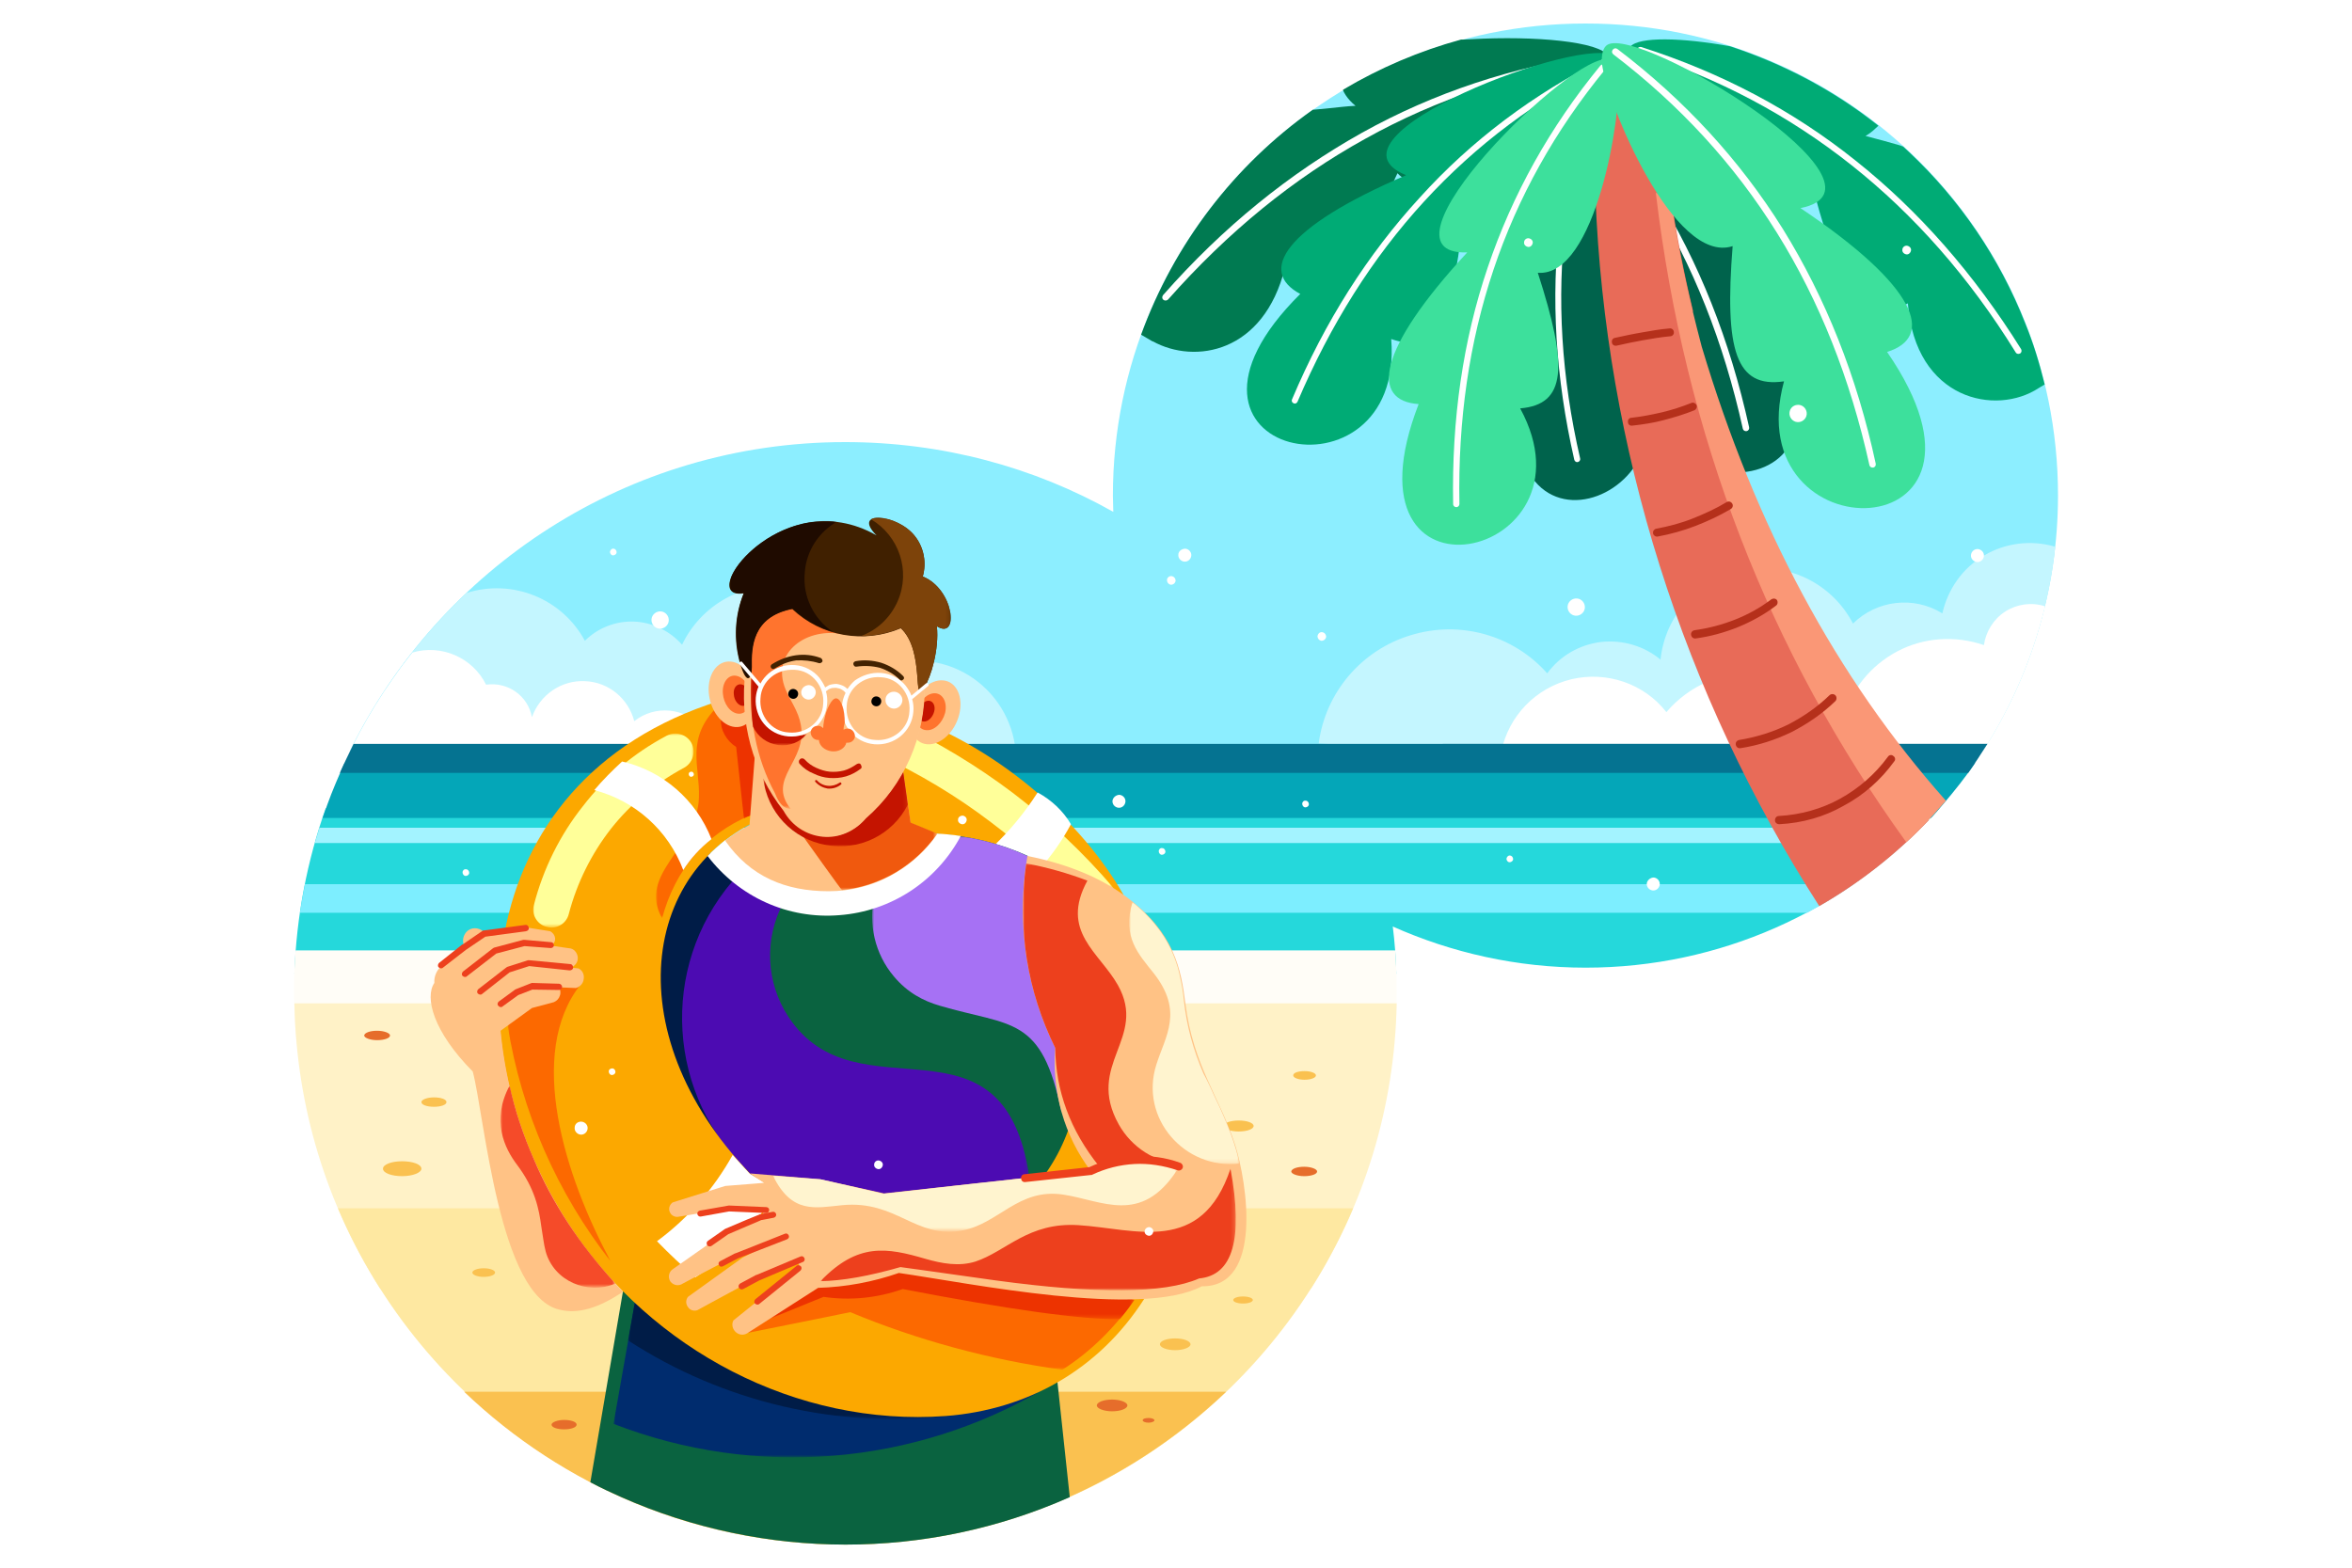 <?xml version="1.0" encoding="utf-8"?>
<!-- Generator: Adobe Illustrator 25.2.0, SVG Export Plug-In . SVG Version: 6.00 Build 0)  -->
<svg version="1.1" id="Layer_1" xmlns="http://www.w3.org/2000/svg" xmlns:xlink="http://www.w3.org/1999/xlink" x="0px" y="0px"
	 viewBox="0 0 600 400" style="enable-background:new 0 0 600 400;" xml:space="preserve">
<style type="text/css">
	.st0{fill-rule:evenodd;clip-rule:evenodd;fill:#8CEEFF;}
	.st1{fill-rule:evenodd;clip-rule:evenodd;fill:#C4F6FF;}
	.st2{fill-rule:evenodd;clip-rule:evenodd;fill:#FFFFFF;}
	.st3{fill-rule:evenodd;clip-rule:evenodd;fill:#25D8DB;}
	.st4{fill-rule:evenodd;clip-rule:evenodd;fill:#04A6B8;}
	.st5{fill-rule:evenodd;clip-rule:evenodd;fill:#FFFDF7;}
	.st6{fill-rule:evenodd;clip-rule:evenodd;fill:#FFF2C7;}
	.st7{fill-rule:evenodd;clip-rule:evenodd;fill:#FEE8A1;}
	.st8{fill-rule:evenodd;clip-rule:evenodd;fill:#FAC150;}
	.st9{fill-rule:evenodd;clip-rule:evenodd;fill:#E66D2B;}
	.st10{fill-rule:evenodd;clip-rule:evenodd;fill:#7DEEFF;}
	.st11{fill-rule:evenodd;clip-rule:evenodd;fill:#057391;}
	.st12{fill-rule:evenodd;clip-rule:evenodd;fill:#A3F3FF;}
	.st13{fill-rule:evenodd;clip-rule:evenodd;fill:#FCA800;}
	.st14{filter:url(#Adobe_OpacityMaskFilter);}
	.st15{fill:url(#SVGID_2_);}
	.st16{mask:url(#SVGID_1_);fill:#FFFF99;}
	.st17{fill-rule:evenodd;clip-rule:evenodd;fill:#FFB085;}
	.st18{filter:url(#Adobe_OpacityMaskFilter_1_);}
	.st19{fill:url(#SVGID_4_);}
	.st20{mask:url(#SVGID_3_);fill-rule:evenodd;clip-rule:evenodd;fill:#FC6900;}
	.st21{fill-rule:evenodd;clip-rule:evenodd;fill:#00634C;}
	.st22{fill:#FFFFFF;}
	.st23{fill-rule:evenodd;clip-rule:evenodd;fill:#E86B58;}
	.st24{fill-rule:evenodd;clip-rule:evenodd;fill:#007A51;}
	.st25{fill-rule:evenodd;clip-rule:evenodd;fill:#00AB75;}
	.st26{fill-rule:evenodd;clip-rule:evenodd;fill:#3DE09C;}
	.st27{fill-rule:evenodd;clip-rule:evenodd;fill:#FA9776;}
	.st28{fill:#B5301B;}
	.st29{fill-rule:evenodd;clip-rule:evenodd;fill:#0A6340;}
	.st30{filter:url(#Adobe_OpacityMaskFilter_2_);}
	.st31{fill:url(#SVGID_6_);}
	.st32{mask:url(#SVGID_5_);fill-rule:evenodd;clip-rule:evenodd;fill:#4C0BB2;}
	.st33{filter:url(#Adobe_OpacityMaskFilter_3_);}
	.st34{fill:url(#SVGID_8_);}
	.st35{mask:url(#SVGID_7_);fill-rule:evenodd;clip-rule:evenodd;fill:#A671F4;}
	.st36{filter:url(#Adobe_OpacityMaskFilter_4_);}
	.st37{fill:url(#SVGID_10_);}
	.st38{mask:url(#SVGID_9_);fill-rule:evenodd;clip-rule:evenodd;fill:#002C6E;}
	.st39{filter:url(#Adobe_OpacityMaskFilter_5_);}
	.st40{fill:url(#SVGID_12_);}
	.st41{mask:url(#SVGID_11_);fill-rule:evenodd;clip-rule:evenodd;fill:#001C47;}
	.st42{filter:url(#Adobe_OpacityMaskFilter_6_);}
	.st43{fill:url(#SVGID_14_);}
	.st44{mask:url(#SVGID_13_);fill-rule:evenodd;clip-rule:evenodd;fill:#001C47;}
	.st45{filter:url(#Adobe_OpacityMaskFilter_7_);}
	.st46{fill:url(#SVGID_16_);}
	.st47{mask:url(#SVGID_15_);fill-rule:evenodd;clip-rule:evenodd;fill:#FC6900;}
	.st48{filter:url(#Adobe_OpacityMaskFilter_8_);}
	.st49{fill:url(#SVGID_18_);}
	.st50{mask:url(#SVGID_17_);fill-rule:evenodd;clip-rule:evenodd;fill:#ED3300;}
	.st51{filter:url(#Adobe_OpacityMaskFilter_9_);}
	.st52{fill:url(#SVGID_20_);}
	.st53{mask:url(#SVGID_19_);fill-rule:evenodd;clip-rule:evenodd;fill:#FC6900;}
	.st54{filter:url(#Adobe_OpacityMaskFilter_10_);}
	.st55{fill:url(#SVGID_22_);}
	.st56{mask:url(#SVGID_21_);fill-rule:evenodd;clip-rule:evenodd;fill:#ED3300;}
	.st57{filter:url(#Adobe_OpacityMaskFilter_11_);}
	.st58{fill:url(#SVGID_24_);}
	.st59{mask:url(#SVGID_23_);fill-rule:evenodd;clip-rule:evenodd;fill:#FC6900;}
	.st60{fill-rule:evenodd;clip-rule:evenodd;fill:#FFC285;}
	.st61{fill:#ED401D;}
	.st62{filter:url(#Adobe_OpacityMaskFilter_12_);}
	.st63{fill:url(#SVGID_26_);}
	.st64{mask:url(#SVGID_25_);fill-rule:evenodd;clip-rule:evenodd;fill:#F54B29;}
	.st65{filter:url(#Adobe_OpacityMaskFilter_13_);}
	.st66{fill:url(#SVGID_28_);}
	.st67{mask:url(#SVGID_27_);fill:#FFFF99;}
	.st68{filter:url(#Adobe_OpacityMaskFilter_14_);}
	.st69{fill:url(#SVGID_30_);}
	.st70{mask:url(#SVGID_29_);fill-rule:evenodd;clip-rule:evenodd;fill:#F0590E;}
	.st71{filter:url(#Adobe_OpacityMaskFilter_15_);}
	.st72{fill:url(#SVGID_32_);}
	.st73{mask:url(#SVGID_31_);fill-rule:evenodd;clip-rule:evenodd;fill:#C41400;}
	.st74{fill-rule:evenodd;clip-rule:evenodd;fill:#FF742E;}
	.st75{fill-rule:evenodd;clip-rule:evenodd;fill:#C41400;}
	.st76{filter:url(#Adobe_OpacityMaskFilter_16_);}
	.st77{fill:url(#SVGID_34_);}
	.st78{mask:url(#SVGID_33_);fill-rule:evenodd;clip-rule:evenodd;fill:#FFE7CF;}
	.st79{filter:url(#Adobe_OpacityMaskFilter_17_);}
	.st80{fill:url(#SVGID_36_);}
	.st81{mask:url(#SVGID_35_);fill-rule:evenodd;clip-rule:evenodd;fill:#FF742E;}
	.st82{fill-rule:evenodd;clip-rule:evenodd;fill:#402000;}
	.st83{fill:#C41400;}
	.st84{fill:#422201;}
	.st85{fill-rule:evenodd;clip-rule:evenodd;}
	.st86{filter:url(#Adobe_OpacityMaskFilter_18_);}
	.st87{fill:url(#SVGID_38_);}
	.st88{mask:url(#SVGID_37_);fill-rule:evenodd;clip-rule:evenodd;fill:#1F0B00;}
	.st89{filter:url(#Adobe_OpacityMaskFilter_19_);}
	.st90{fill:url(#SVGID_40_);}
	.st91{mask:url(#SVGID_39_);fill-rule:evenodd;clip-rule:evenodd;fill:#7D430A;}
	.st92{filter:url(#Adobe_OpacityMaskFilter_20_);}
	.st93{fill:url(#SVGID_42_);}
	.st94{mask:url(#SVGID_41_);fill-rule:evenodd;clip-rule:evenodd;fill:#C41400;}
	.st95{filter:url(#Adobe_OpacityMaskFilter_21_);}
	.st96{fill:url(#SVGID_44_);}
	.st97{mask:url(#SVGID_43_);fill-rule:evenodd;clip-rule:evenodd;fill:#ED401D;}
	.st98{filter:url(#Adobe_OpacityMaskFilter_22_);}
	.st99{fill:url(#SVGID_46_);}
	.st100{mask:url(#SVGID_45_);fill-rule:evenodd;clip-rule:evenodd;fill:#ED401D;}
	.st101{filter:url(#Adobe_OpacityMaskFilter_23_);}
	.st102{fill:url(#SVGID_48_);}
	.st103{mask:url(#SVGID_47_);fill-rule:evenodd;clip-rule:evenodd;fill:#FFF4CF;}
	.st104{filter:url(#Adobe_OpacityMaskFilter_24_);}
	.st105{fill:url(#SVGID_50_);}
	.st106{mask:url(#SVGID_49_);fill-rule:evenodd;clip-rule:evenodd;fill:#FFF4CF;}
</style>
<g>
	<path class="st0" d="M215.6,112.8c24.8,0,48.2,6.4,68.4,17.8c0-1.4-0.1-2.8-0.1-4.1c0-66.6,54-120.5,120.5-120.5
		C471,5.9,525,59.9,525,126.4c0,24.1-7.1,46.5-19.2,65.3H89.2C112.1,145,160.1,112.8,215.6,112.8"/>
	<path class="st1" d="M101.1,171.8c77.4,50.4,130.1,57,158,19.9c-0.7-8-5.2-15.2-12-19.4c-6.8-4.2-15.3-4.9-22.7-1.9
		c-2.5-11.2-11.8-19.6-23.1-20.9c-11.4-1.3-22.4,4.7-27.3,15c-3.1-3.5-7.5-5.7-12.2-5.9c-4.7-0.2-9.3,1.6-12.6,4.9
		c-5.8-10.8-18.5-15.9-30.2-12.2C112.3,157.6,106.4,164.5,101.1,171.8 M471.4,197.1c27.3-11.2,40.9-16.8,40.9-16.8
		c6.4-12.8,10.5-26.6,12-40.8c-6.1-1.8-12.7-1-18.1,2.2c-5.5,3.2-9.3,8.6-10.7,14.8c-7.3-4.5-16.7-3.4-22.8,2.6
		c-5.3-10.2-16.6-15.8-28-13.7c-11.3,2.1-19.9,11.4-21.1,22.9c-4.2-3.5-9.7-5.1-15.2-4.5c-5.5,0.7-10.4,3.5-13.7,8
		c-8.7-9.8-22.3-13.6-34.9-9.7c-12.5,3.8-21.7,14.6-23.4,27.6C426.4,194.7,471.4,197.1,471.4,197.1z"/>
	<path class="st2" d="M87.9,194.6c60.4,8.2,90.8,5.2,91.2-8.9c-4.3-5.2-12-5.9-17.3-1.7c-1.5-5.8-6.6-10-12.6-10.2
		c-6-0.3-11.5,3.5-13.5,9.2c-1-5.5-6.2-9.1-11.7-8.3c-3.4-6.9-11.4-10.4-18.8-8.2C98.4,175,92.5,184.5,87.9,194.6 M503.9,194.6
		c-68,10.6-108.3,9.6-120.9-2.9c1.9-9.1,8.8-16.2,17.9-18.4c9-2.1,18.5,1.1,24.2,8.4c5.7-6.7,14.1-10.4,22.9-10.1
		c8.8,0.3,17,4.7,22.1,11.8c2.1-7.4,7.1-13.6,13.9-17.2c6.8-3.6,14.8-4.1,22.1-1.6c0.5-3.5,2.5-6.7,5.5-8.6c3-1.9,6.7-2.4,10.1-1.3
		C518.2,169,512.2,182.5,503.9,194.6z"/>
	<path class="st3" d="M494.8,206.2c-0.3,0.3-0.6,0.7-0.9,1l-0.1,0.1c-0.3,0.3-0.5,0.6-0.8,0.9l-0.2,0.2c-0.3,0.3-0.5,0.5-0.8,0.8
		c0,0-0.1,0.1-0.1,0.1h0c-22,23.1-53,37.6-87.4,37.6c-17.5,0-34.2-3.8-49.2-10.5c0.5,4,0.8,8,0.9,12.1H75.1c0.5-14.8,3.3-29,8-42.3
		H494.8z"/>
	<path class="st4" d="M503.9,194.6c-2.5,3.7-5.3,7.2-8.2,10.6h0c-0.6,0.7-1.2,1.4-1.8,2.1l-0.1,0.1c-0.3,0.3-0.5,0.6-0.8,0.9
		l-0.2,0.2l-0.2,0.2H82.3c0.4-1.2,0.8-2.3,1.2-3.4h0c1.3-3.6,2.8-7.1,4.4-10.6H503.9z"/>
	<path class="st5" d="M355.9,242.5c0.3,3.6,0.4,7.2,0.4,10.9c0,4-0.2,7.9-0.5,11.8H75.5c-0.6-7.6-0.7-15.1-0.1-22.7H355.9z"/>
	<path class="st6" d="M356.3,256c-0.5,26.7-8.4,51.6-21.8,72.7H96.9c-13.4-21.1-21.3-46-21.8-72.7H356.3z"/>
	<path class="st7" d="M345.2,308.3c-21.4,50.4-71.3,85.8-129.5,85.8s-108.1-35.4-129.5-85.8H345.2z"/>
	<path class="st8" d="M102.6,296.3c2.7,0,4.9,0.8,4.9,1.9c0,1-2.2,1.9-4.9,1.9c-2.7,0-4.9-0.8-4.9-1.9
		C97.7,297.1,99.9,296.3,102.6,296.3"/>
	<path class="st8" d="M312.8,355.1c-25.3,24.1-59.5,39-97.2,39c-37.7,0-71.9-14.8-97.2-39H312.8z"/>
	<path class="st8" d="M123.4,323.6c1.6,0,2.9,0.5,2.9,1.1c0,0.6-1.3,1.1-2.9,1.1c-1.6,0-2.9-0.5-2.9-1.1
		C120.5,324.1,121.8,323.6,123.4,323.6"/>
	<path class="st8" d="M332.8,273.3c1.6,0,2.9,0.5,2.9,1.1c0,0.6-1.3,1.1-2.9,1.1c-1.6,0-2.9-0.5-2.9-1.1
		C329.9,273.7,331.2,273.3,332.8,273.3"/>
	<path class="st8" d="M299.8,341.5c2.2,0,3.9,0.7,3.9,1.5c0,0.8-1.8,1.5-3.9,1.5c-2.2,0-3.9-0.7-3.9-1.5
		C295.9,342.1,297.7,341.5,299.8,341.5"/>
	<path class="st8" d="M317.1,330.8c1.4,0,2.5,0.4,2.5,0.9s-1.1,0.9-2.5,0.9c-1.4,0-2.5-0.4-2.5-0.9S315.7,330.8,317.1,330.8"/>
	<path class="st8" d="M316,285.9c2.1,0,3.8,0.6,3.8,1.4c0,0.8-1.7,1.4-3.8,1.4s-3.8-0.6-3.8-1.4C312.2,286.5,313.9,285.9,316,285.9"
		/>
	<path class="st8" d="M110.7,280c1.8,0,3.2,0.5,3.2,1.2c0,0.7-1.4,1.2-3.2,1.2c-1.8,0-3.2-0.5-3.2-1.2
		C107.5,280.6,108.9,280,110.7,280"/>
	<path class="st9" d="M143.9,362.3c1.8,0,3.2,0.5,3.2,1.2c0,0.7-1.4,1.2-3.2,1.2c-1.8,0-3.2-0.5-3.2-1.2
		C140.7,362.9,142.2,362.3,143.9,362.3"/>
	<path class="st9" d="M283.7,357.1c2.1,0,3.9,0.7,3.9,1.5s-1.7,1.5-3.9,1.5c-2.1,0-3.9-0.7-3.9-1.5S281.5,357.1,283.7,357.1"/>
	<path class="st9" d="M293,361.8c0.9,0,1.5,0.3,1.5,0.6c0,0.3-0.7,0.6-1.5,0.6c-0.9,0-1.5-0.3-1.5-0.6
		C291.5,362,292.2,361.8,293,361.8"/>
	<path class="st10" d="M472.9,225.6c-3.8,2.6-7.8,5.1-11.9,7.3H76.5c0.4-2.4,0.8-4.9,1.3-7.3H472.9z"/>
	<path class="st11" d="M507,189.8c-1.6,2.5-3.2,5-4.9,7.4H86.7c1.1-2.5,2.3-4.9,3.5-7.4H507z"/>
	<path class="st12" d="M490.1,211.2c-1.3,1.3-2.7,2.7-4.1,3.9H80.3c0.4-1.3,0.8-2.6,1.2-3.9H490.1z"/>
	<path class="st13" d="M232.9,183.2c-10.3,13.7-8.5,32.9,4,44.5c12.6,11.6,36.9,11.9,49.7,0.6C275.9,209.6,255.5,191.7,232.9,183.2"
		/>
	<defs>
		<filter id="Adobe_OpacityMaskFilter" filterUnits="userSpaceOnUse" x="224.5" y="184.3" width="59.5" height="48.3">
			<feColorMatrix  type="matrix" values="1 0 0 0 0  0 1 0 0 0  0 0 1 0 0  0 0 0 1 0"/>
		</filter>
	</defs>
	<mask maskUnits="userSpaceOnUse" x="224.5" y="184.3" width="59.5" height="48.3" id="SVGID_1_">
		<g class="st14">
			
				<linearGradient id="SVGID_2_" gradientUnits="userSpaceOnUse" x1="-251.385" y1="597.417" x2="-215.226" y2="566.839" gradientTransform="matrix(1 0 0 1 489.33 -375.263)">
				<stop  offset="0" style="stop-color:#000000"/>
				<stop  offset="1" style="stop-color:#FFFFFF"/>
			</linearGradient>
			<rect x="224.5" y="184.3" class="st15" width="59.5" height="48.3"/>
		</g>
	</mask>
	<path class="st16" d="M228.4,184.3c10.6,4.9,20.7,11,30.1,18.1c9.3,7.1,17.9,15.2,25.5,24.1l-7.1,6c-7.2-8.5-15.3-16.1-24.1-22.7
		c-8.8-6.7-18.3-12.4-28.4-17.1L228.4,184.3z"/>
	<path class="st2" d="M252.9,216.4c8.2,3.5,12.3,5.3,12.3,5.3c3.1-3.4,5.8-7.3,8-11.4c-2-3.4-5-6.2-8.5-8.1
		C261.3,207.5,257.4,212.2,252.9,216.4"/>
	<path class="st17" d="M136.9,251.2c11.6-4.5,26,7.5,32.2,26.8c6.2,19.3,1.9,38.6-9.6,43.1c-11.6,4.5-26-7.5-32.2-26.8
		C121.1,275,125.4,255.7,136.9,251.2"/>
	<defs>
		<filter id="Adobe_OpacityMaskFilter_1_" filterUnits="userSpaceOnUse" x="173.8" y="315.5" width="29.8" height="18.9">
			<feColorMatrix  type="matrix" values="1 0 0 0 0  0 1 0 0 0  0 0 1 0 0  0 0 0 1 0"/>
		</filter>
	</defs>
	<mask maskUnits="userSpaceOnUse" x="173.8" y="315.5" width="29.8" height="18.9" id="SVGID_3_">
		<g class="st18">
			
				<linearGradient id="SVGID_4_" gradientUnits="userSpaceOnUse" x1="-205.825" y1="546.608" x2="-228.277" y2="542.884" gradientTransform="matrix(1 0 0 1 411.409 -218.901)">
				<stop  offset="0" style="stop-color:#000000"/>
				<stop  offset="1" style="stop-color:#FFFFFF"/>
			</linearGradient>
			<rect x="173.8" y="315.5" class="st19" width="29.8" height="18.9"/>
		</g>
	</mask>
	<path class="st20" d="M173.8,327.8c18.5-16.1,28.4-16.5,29.8-1.2c0,0-8.5,2.6-25.5,7.7C188,325.4,193,321,193,321
		C180.5,325.2,174.1,327.5,173.8,327.8"/>
	<path class="st21" d="M379.3,17.7c5.8,15.5,18.7,39.8,30.3,36c-2.1,26.6,0.8,36.3,13.1,34.5c-12.1,44.7,61.7,43.9,26.3-7.5
		c12.2-3.8,7.9-16.6-22.1-36.7c14.3-2.9,2-15.8-14-26.6c-1.6,1.4-3.7,2.2-6,2.2c-1.4,0-2.8-0.3-4-0.9l-0.2-0.1
		c-0.7-0.1-1.3-0.3-1.9-0.5l0.4,0.2h-1.7c-0.7,0-1.3-0.1-2-0.2h-0.2c-0.7,0-1.4-0.1-2.1-0.2h-3.4c-0.2,0-0.4,0-0.7,0l-2.7-0.2H379.3
		z"/>
	<path class="st22" d="M398.4,21.4c8.6,8.7,16.1,18.3,22.6,28.7c10.9,17.5,18.7,37.2,23.6,59.3c0.1,0.4,0.5,0.7,1,0.6
		c0.4-0.1,0.7-0.5,0.6-1c-4.9-22.2-12.8-42.2-23.8-59.8c-6.5-10.4-14.1-20-22.7-28.8C399.3,20.8,398.9,21.1,398.4,21.4"/>
	<path class="st21" d="M422.3,18.4c0.5,15.5-1.7,35.6-11.8,36.8c12.5,22,14,31.4,2.7,34.8c28.4,33.5-35.1,62.5-25.6,4.2
		c-12,1.7-13.5-11,4.2-40.4c-15.4,3.8-6.1-17.9,5.7-35.3c0.1,0,0.2,0.1,0.3,0.1c0.7,0.2,1.4,0.4,2.1,0.5l2,0.2c0.3,0,0.7,0.1,1,0.1
		h5.5c0.7,0.1,1.3,0.1,2,0.1c0.6,0,1.2,0.1,1.9,0.1h5.7C419.5,19.5,421,19.1,422.3,18.4"/>
	<path class="st22" d="M409.8,16c-5.3,13.2-8.8,26.7-10.4,40.7c-2.3,19.4-1.1,39.5,3.7,60.3c0.1,0.4-0.2,0.8-0.6,0.9
		c-0.4,0.1-0.8-0.2-0.9-0.6c-4.8-21-6-41.3-3.7-60.9c1.7-14.1,5.2-27.7,10.5-41C408.8,15.7,409.3,15.8,409.8,16"/>
	<path class="st23" d="M464.1,231.2c10.3-5.9,19.7-13.3,27.9-21.9l0,0l-2.2-2.2c-0.2-0.2-0.4-0.4-0.6-0.6l-1.9-2.3
		c-0.2-0.2-0.4-0.4-0.6-0.6c-0.7-0.7-1.4-1.4-1.9-2.3c-0.5-0.6-1-1.2-1.4-1.9c-0.1-0.1-0.1-0.1-0.2-0.2l-0.9-1.2
		c-0.3-0.3-0.5-0.6-0.8-0.9c-0.9-0.7-1.8-1.6-2.4-2.7c-0.6-0.7-1.2-1.4-1.6-2.3l-0.6-1.3c-0.5-0.5-1-1-1.5-1.6
		c-1.1-0.8-1.9-1.8-2.6-3c-0.3-0.3-0.7-0.5-1-0.9c-0.2-0.2-0.4-0.4-0.7-0.7c-0.1-0.1-0.1-0.1-0.2-0.2l-0.9-0.9c-0.8-0.8-1.5-1.8-2-3
		c-0.5-0.6-0.9-1.4-1.3-2.1l-0.1-0.1c-0.3-0.4-0.6-0.9-0.9-1.3c-0.6-0.8-1.1-1.6-1.4-2.5c-0.3-0.4-0.5-0.8-0.7-1.3l-0.1-0.1
		c-0.8-1-1.4-2.2-1.7-3.5c-0.2-0.4-0.3-0.9-0.4-1.3c-0.3-0.6-0.5-1.3-0.6-2c-0.4-0.9-0.8-1.8-0.9-2.9c-0.1-0.3-0.2-0.7-0.3-1.1
		c-0.1-0.2-0.2-0.3-0.3-0.5c-1-1-1.7-2.3-2.1-3.6c-0.5-0.7-0.9-1.4-1.2-2.2c-0.5-0.8-0.9-1.8-1.2-2.8c-0.1-0.2-0.2-0.4-0.2-0.6
		c-0.9-1.1-1.6-2.4-1.9-3.8c-0.1-0.2-0.2-0.4-0.2-0.6l-0.4-1.1c-0.1-0.3-0.2-0.6-0.3-0.8c-0.2-0.4-0.3-0.8-0.4-1.3
		c-0.5-0.9-0.9-1.9-1-2.9c-0.2-0.3-0.3-0.6-0.4-1c-0.7-1.1-1.1-2.3-1.4-3.6c-0.9-1.4-1.4-3.1-1.4-5v-0.2c-0.1-0.2-0.1-0.4-0.2-0.5
		c-0.4-0.9-0.6-1.9-0.7-2.9c-0.1-0.2-0.1-0.4-0.2-0.6c-0.4-0.9-0.6-1.9-0.7-2.9c-0.2-0.5-0.3-1-0.4-1.5c-0.1-0.3-0.2-0.6-0.3-0.8
		c0-0.1-0.1-0.2-0.1-0.3c-0.5-0.8-0.9-1.7-1.2-2.6l-0.1-0.3c-0.2-0.3-0.3-0.7-0.5-1c-0.3-0.4-0.5-0.8-0.7-1.3
		c-0.2-0.3-0.3-0.6-0.4-0.9c-0.2-0.3-0.3-0.6-0.4-0.9c-0.2-0.3-0.3-0.6-0.4-0.9c-0.2-0.3-0.3-0.6-0.4-0.9c-0.7-1.2-1.1-2.5-1.2-3.9
		c-0.3-0.9-0.5-1.9-0.5-2.9v-2c-0.1-0.2-0.1-0.3-0.1-0.5c-0.1-0.3-0.3-0.5-0.4-0.8c-0.2-0.3-0.3-0.6-0.4-0.9c-0.3-0.5-0.5-1-0.7-1.6
		c-0.4-0.4-0.7-0.9-1-1.4c-0.6-0.6-1-1.2-1.4-1.9c-1.2-1.5-1.9-3.3-2-5.3c-0.6-1.2-0.9-2.6-0.9-4v-0.2c-0.2-0.9-0.4-1.7-0.4-2.7
		c-0.7-2.2-0.6-4.6,0.4-6.6c-2.3-9.5-4.2-19.2-5.6-28.9c3.5-4.8,2.9-11.5-1.5-15.6c-4.4-4.1-9.2-13.9-13.8-10
		c-4.6,3.9-7.4,20.2-4,25.2C409.5,114.3,429.2,176.9,464.1,231.2"/>
	<path class="st24" d="M410.3,14.3c0.7,1.1,0.3,3.1-1.3,5.2c-6,8-41.7,36.4-52.5,24.7c-11.3,24.7-18.7,31.9-28.7,24.1
		c-5.4,21.8-23,24.7-33.7,18.8l0,0l0,0c0,0,0,0-0.1,0l0,0l-2.9-1.7c8.4-23.1,23.7-43.2,43.8-57.4c0,0,1.4-0.1,4.3-0.4
		c2.1-0.2,4.3-0.5,6.6-0.6c-1.1-0.9-1.9-1.8-2.5-2.7c-0.4-0.6-0.6-1-0.7-1.4c9.4-5.6,19.5-9.9,30.1-12.8c0,0,0.9,0,2.6-0.1
		C391.7,9.1,408.1,10.6,410.3,14.3"/>
	<path class="st22" d="M407.6,13.9c0.5-0.1,0.9,0.3,1,0.7c0.1,0.5-0.3,0.9-0.7,1c-21.4,3-41.3,9.6-59.6,19.8
		c-18.3,10.1-35.1,23.8-50.3,41c-0.3,0.3-0.8,0.4-1.2,0.1c-0.4-0.3-0.4-0.8-0.1-1.2c15.3-17.4,32.3-31.1,50.7-41.4
		C365.9,23.6,385.9,17,407.6,13.9"/>
	<path class="st25" d="M411.8,14.4c0.9,0.8,1.2,2.6,0.4,5c-2.9,8.9-26,44.5-39.1,37.3c-2.7,25.2-7.1,33.7-18.2,29.8
		c3.5,43.8-65.1,30.1-23.2-11.5c-10.7-5.7-4.5-16.8,27-30.3C334.6,34.9,404.8,8.4,411.8,14.4"/>
	<path class="st22" d="M409.3,14.9c0.4-0.2,0.9,0,1.1,0.3c0.2,0.4,0,0.9-0.3,1.1c-18,9-33.6,20.7-46.8,35.1
		c-13.2,14.4-23.9,31.4-32.3,51.1c-0.2,0.4-0.6,0.6-1,0.4c-0.4-0.2-0.6-0.6-0.4-1c8.4-19.9,19.3-37,32.6-51.5
		C375.3,35.9,391.1,24,409.3,14.9"/>
	<path class="st26" d="M410.4,15.2c1.1,0.3,2.1,1.9,2.4,4.4c1,9.3-5.7,51.2-20.5,50c7.8,24.1,7.3,33.6-4.5,34.6
		c21,38.6-47.2,54-25.9-1.1c-12.1-0.8-10.9-13.5,12.4-38.7C348.2,65.3,401.6,12.6,410.4,15.2"/>
	<path class="st22" d="M408.3,16.7c0.3-0.3,0.8-0.4,1.1-0.1c0.3,0.3,0.4,0.8,0.1,1.1c-12.8,15.6-22.3,32.6-28.5,51.1
		c-6.2,18.5-9.1,38.4-8.7,59.8c0,0.4-0.3,0.8-0.8,0.8c-0.4,0-0.8-0.3-0.8-0.8c-0.4-21.6,2.5-41.7,8.8-60.3
		C385.8,49.6,395.4,32.4,408.3,16.7"/>
	<path class="st25" d="M415.9,11.9c-0.8,1-0.8,2.9,0.4,5.3c4.5,8.7,34.3,41.9,46.6,32.3c6.9,25.6,12.8,33.8,23.8,27.9
		c1.9,24.7,22.5,28.8,33.4,21.6c1-0.6,1.5-0.9,1.5-0.9c-1.3-5.3-2.9-10.6-5-15.7c-6.5-16.5-16.6-31.4-29.6-43.6
		c-0.5-0.5-1-0.9-1.5-1.4c-0.5-0.2-0.8-0.3-0.8-0.3c-2.7-0.8-5.7-1.6-8.8-2.4c1-0.6,1.9-1.3,2.5-1.9c0.5-0.5,0.8-0.7,0.8-0.7
		c-11.3-9-24.2-15.8-37.9-20.3C429.1,9.6,418.1,9.3,415.9,11.9"/>
	<path class="st22" d="M418.7,12c-0.4-0.1-0.9,0.1-1,0.5c-0.1,0.4,0.1,0.9,0.5,1c20.2,6.4,38.2,16,54.2,28.7
		c16,12.7,30,28.6,41.8,47.7c0.2,0.4,0.7,0.5,1.1,0.3c0.4-0.2,0.5-0.7,0.3-1.1c-12-19.2-26.1-35.3-42.2-48.1
		C457.3,28.1,439,18.5,418.7,12"/>
	<path class="st27" d="M422.4,49.2c6,2.2,7.5,4.2,4.5,5.9c1.5,9.7,3.9,20.8,7.2,33.3c13.7,45.9,34.4,84.5,62.3,115.9
		c-3.2,3.7-6.5,7.3-10.1,10.6C451.2,166.3,429.8,111.1,422.4,49.2"/>
	<path class="st26" d="M410.1,11.4c-1.1,0.6-1.7,2.5-1.4,5.1c1.3,9.8,18.3,51.2,33.3,46.3c-2.1,26.6,0.8,36.3,13.1,34.5
		c-12.1,44.7,61.7,43.9,26.3-7.5c12.2-3.8,7.9-16.6-22.1-36.7C486.3,47.7,418.5,6.6,410.1,11.4"/>
	<path class="st22" d="M412.6,12.5c-0.4-0.3-0.9-0.2-1.2,0.2c-0.3,0.4-0.2,0.9,0.2,1.2c16.9,12.9,30.8,28,41.7,45.5
		c10.9,17.5,18.7,37.2,23.6,59.3c0.1,0.4,0.5,0.7,1,0.6c0.4-0.1,0.7-0.5,0.6-1C473.7,96,465.7,76,454.8,58.4
		C443.8,40.8,429.7,25.5,412.6,12.5"/>
	<path class="st28" d="M453.9,210.3c-0.6,0-1.1-0.4-1.1-1c0-0.6,0.4-1.1,1-1.1c5.5-0.3,10.9-1.8,15.6-4.4c4.7-2.6,8.9-6.2,12.2-10.7
		c0.3-0.5,1-0.6,1.4-0.2c0.5,0.3,0.6,1,0.2,1.4c-3.4,4.7-7.8,8.6-12.9,11.3C465.4,208.4,459.8,210,453.9,210.3"/>
	<path class="st28" d="M466.7,177.4c0.4-0.4,1.1-0.4,1.5,0c0.4,0.4,0.4,1.1,0,1.5c-3.3,3.2-7.1,5.8-11.2,7.9c-4.1,2-8.5,3.4-13,4.1
		c-0.6,0.1-1.1-0.3-1.2-0.9c-0.1-0.6,0.3-1.1,0.9-1.2c4.3-0.7,8.5-2,12.4-3.9C460,182.9,463.6,180.4,466.7,177.4"/>
	<path class="st28" d="M451.9,152.9c0.5-0.3,1.1-0.2,1.4,0.2c0.3,0.5,0.2,1.1-0.2,1.4c-3,2.3-6.3,4.1-9.7,5.5
		c-3.5,1.4-7.1,2.4-10.8,2.9c-0.6,0.1-1.1-0.3-1.2-0.9c-0.1-0.6,0.3-1.1,0.9-1.2c3.6-0.5,7-1.4,10.3-2.7
		C445.9,156.8,449,155.1,451.9,152.9"/>
	<path class="st28" d="M440.5,128.1c0.5-0.3,1.1-0.1,1.4,0.4c0.3,0.5,0.1,1.1-0.4,1.4c-2.9,1.7-5.9,3.1-9,4.3
		c-3.1,1.2-6.4,2.1-9.6,2.7c-0.6,0.1-1.1-0.3-1.2-0.8c-0.1-0.6,0.3-1.1,0.8-1.2c3.2-0.6,6.3-1.4,9.3-2.6
		C434.8,131.1,437.7,129.8,440.5,128.1"/>
	<path class="st28" d="M431.5,102.8c0.5-0.2,1.1,0.1,1.3,0.6c0.2,0.5-0.1,1.1-0.6,1.3c-2.5,1-5.1,1.8-7.8,2.5
		c-2.6,0.7-5.3,1.1-8,1.4c-0.6,0.1-1.1-0.3-1.1-0.9c-0.1-0.6,0.3-1.1,0.9-1.1c2.6-0.3,5.2-0.8,7.8-1.4
		C426.5,104.6,429,103.8,431.5,102.8"/>
	<path class="st28" d="M425.9,83.8c0.6-0.1,1.1,0.4,1.1,0.9c0.1,0.6-0.4,1.1-0.9,1.1c-2.3,0.2-4.6,0.6-6.9,1
		c-2.3,0.4-4.6,0.9-6.8,1.4c-0.6,0.1-1.1-0.2-1.2-0.8c-0.1-0.6,0.2-1.1,0.8-1.2c2.3-0.5,4.6-1,7-1.4C421.2,84.4,423.5,84,425.9,83.8
		"/>
	<path class="st9" d="M332.7,297.7c1.8,0,3.3,0.6,3.3,1.2c0,0.7-1.5,1.2-3.3,1.2c-1.8,0-3.3-0.6-3.3-1.2
		C329.5,298.2,330.9,297.7,332.7,297.7"/>
	<path class="st9" d="M96.2,263c1.8,0,3.3,0.6,3.3,1.2c0,0.7-1.5,1.2-3.3,1.2c-1.8,0-3.3-0.6-3.3-1.2C93,263.5,94.4,263,96.2,263"/>
	<path class="st2" d="M302.4,140c0.9,0.1,1.6,0.9,1.5,1.8c-0.1,0.9-0.9,1.6-1.8,1.5c-0.9-0.1-1.6-0.9-1.5-1.8
		C300.6,140.7,301.4,140,302.4,140"/>
	<path class="st2" d="M298.9,147c0.6,0.1,1,0.6,1,1.2c-0.1,0.6-0.6,1-1.2,1c-0.6-0.1-1-0.6-1-1.2C297.7,147.4,298.3,146.9,298.9,147
		"/>
	<path class="st2" d="M337.3,161.3c0.6,0.1,1,0.6,1,1.2c-0.1,0.6-0.6,1-1.2,1c-0.6-0.1-1-0.6-1-1.2
		C336.2,161.7,336.7,161.2,337.3,161.3"/>
	<path class="st2" d="M285.6,202.8c0.9,0.1,1.6,0.9,1.5,1.8c-0.1,0.9-0.9,1.6-1.8,1.5c-0.9-0.1-1.6-0.9-1.5-1.8
		C283.9,203.5,284.7,202.8,285.6,202.8"/>
	<path class="st2" d="M216.3,154.7c0.9,0.1,1.6,0.9,1.5,1.8c-0.1,0.9-0.9,1.6-1.8,1.5c-0.9-0.1-1.6-0.9-1.5-1.8
		C214.5,155.3,215.3,154.6,216.3,154.7"/>
	<path class="st29" d="M150.6,378.2c2.6,1.4,5.2,2.6,7.9,3.8l0,0c36.4,16.1,77.9,16.2,114.4,0l-4.7-43.9l-102.6-6.3
		c-0.9-3.6-3.2-4.3-6.7-2.2L150.6,378.2z M150.5,225.6c-5.9,30.1,6.2,60.8,31,78.9c24.7,18.1,57.7,20.2,84.6,5.4
		c21.6-12.4,20.3-42.9-3.9-91.5c-7.2-3.3-15.1-5.2-23-5.6c-13.7-2.5-25.8-4.1-36.3-4.8c-0.7,4.4-4.4,7.6-8.8,7.8
		c-0.2,0.1-0.3,0.2-0.5,0.2c-0.2,0.1-0.4,0.2-0.6,0.3c-0.5,0.3-1,0.5-1.6,0.7c-0.1,0.1-0.2,0.2-0.3,0.2c-1.6,1.3-3.7,2.1-5.9,2.1
		c-5.1,0-9.3-4.2-9.3-9.3c0-0.6,0-1.2,0.2-1.9C160.3,210.2,151.9,216,150.5,225.6z"/>
	<defs>
		<filter id="Adobe_OpacityMaskFilter_2_" filterUnits="userSpaceOnUse" x="157.7" y="215.8" width="104.9" height="102.3">
			<feColorMatrix  type="matrix" values="1 0 0 0 0  0 1 0 0 0  0 0 1 0 0  0 0 0 1 0"/>
		</filter>
	</defs>
	<mask maskUnits="userSpaceOnUse" x="157.7" y="215.8" width="104.9" height="102.3" id="SVGID_5_">
		<g class="st30">
			
				<linearGradient id="SVGID_6_" gradientUnits="userSpaceOnUse" x1="-91.406" y1="498.641" x2="-227.076" y2="517.967" gradientTransform="matrix(1 0 0 1 386.691 -243.847)">
				<stop  offset="0" style="stop-color:#000000"/>
				<stop  offset="1" style="stop-color:#FFFFFF"/>
			</linearGradient>
			<rect x="157.7" y="215.8" class="st31" width="104.9" height="102.3"/>
		</g>
	</mask>
	<path class="st32" d="M166.4,224.7c-15.9,26.6-9.6,61,14.8,80.2c24.4,19.2,59.3,17.3,81.4-4.5c-6.6-44.8-44-14.3-61.5-41
		c-5.7-8.7-6.2-19.8-1.3-29C178.4,213,167.3,211.1,166.4,224.7"/>
	<defs>
		<filter id="Adobe_OpacityMaskFilter_3_" filterUnits="userSpaceOnUse" x="222.5" y="213.3" width="53" height="70.5">
			<feColorMatrix  type="matrix" values="1 0 0 0 0  0 1 0 0 0  0 0 1 0 0  0 0 0 1 0"/>
		</filter>
	</defs>
	<mask maskUnits="userSpaceOnUse" x="222.5" y="213.3" width="53" height="70.5" id="SVGID_7_">
		<g class="st33">
			
				<linearGradient id="SVGID_8_" gradientUnits="userSpaceOnUse" x1="-303.889" y1="528.99" x2="-212.245" y2="551.026" gradientTransform="matrix(1 0 0 1 486.254 -296.418)">
				<stop  offset="0" style="stop-color:#000000"/>
				<stop  offset="1" style="stop-color:#FFFFFF"/>
			</linearGradient>
			<rect x="222.5" y="213.3" class="st34" width="53" height="70.5"/>
		</g>
	</mask>
	<path class="st35" d="M262.1,218.4c14.2,30.8,17.1,52.7,8.7,65.5c-5-24.9-12.8-21.9-31.1-27.3c-4.1-1.2-8.2-3.3-11.7-7.5
		c-4.8-5.7-6.6-13.4-4.9-20.7c10.4-6.4,17.7-11.3,22-15C250.9,214.2,256.7,215.9,262.1,218.4"/>
	<defs>
		<filter id="Adobe_OpacityMaskFilter_4_" filterUnits="userSpaceOnUse" x="156.5" y="329.7" width="110" height="42.1">
			<feColorMatrix  type="matrix" values="1 0 0 0 0  0 1 0 0 0  0 0 1 0 0  0 0 0 1 0"/>
		</filter>
	</defs>
	<mask maskUnits="userSpaceOnUse" x="156.5" y="329.7" width="110" height="42.1" id="SVGID_9_">
		<g class="st36">
			
				<linearGradient id="SVGID_10_" gradientUnits="userSpaceOnUse" x1="-145.63" y1="568.204" x2="-187.109" y2="484.601" gradientTransform="matrix(1 0 0 1 384.987 -161.357)">
				<stop  offset="0" style="stop-color:#000000"/>
				<stop  offset="1" style="stop-color:#FFFFFF"/>
			</linearGradient>
			<rect x="156.5" y="329.7" class="st37" width="110" height="42.1"/>
		</g>
	</mask>
	<path class="st38" d="M162.4,329.7c29.7,22.4,67.5,31.3,104.1,24.6c-33.3,19.7-73.9,23-110,9C160.5,340.9,162.4,329.7,162.4,329.7"
		/>
	<defs>
		<filter id="Adobe_OpacityMaskFilter_5_" filterUnits="userSpaceOnUse" x="161.9" y="213.5" width="29.5" height="86">
			<feColorMatrix  type="matrix" values="1 0 0 0 0  0 1 0 0 0  0 0 1 0 0  0 0 0 1 0"/>
		</filter>
	</defs>
	<mask maskUnits="userSpaceOnUse" x="161.9" y="213.5" width="29.5" height="86" id="SVGID_11_">
		<g class="st39">
			
				<linearGradient id="SVGID_12_" gradientUnits="userSpaceOnUse" x1="-190.92" y1="537.604" x2="-230.374" y2="524.183" gradientTransform="matrix(1 0 0 1 393.182 -272.359)">
				<stop  offset="0" style="stop-color:#000000"/>
				<stop  offset="1" style="stop-color:#FFFFFF"/>
			</linearGradient>
			<rect x="161.9" y="213.5" class="st40" width="29.5" height="86"/>
		</g>
	</mask>
	<path class="st41" d="M173.2,213.5c-9.8,13.6-13.5,30.7-10,47c3.5,16.4,13.7,30.5,28.2,38.9c-21.3-19.6-23.3-52.5-4.6-74.5
		C184.5,219.4,179.9,215.6,173.2,213.5"/>
	<defs>
		<filter id="Adobe_OpacityMaskFilter_6_" filterUnits="userSpaceOnUse" x="160.3" y="332.5" width="82.8" height="29.6">
			<feColorMatrix  type="matrix" values="1 0 0 0 0  0 1 0 0 0  0 0 1 0 0  0 0 0 1 0"/>
		</filter>
	</defs>
	<mask maskUnits="userSpaceOnUse" x="160.3" y="332.5" width="82.8" height="29.6" id="SVGID_13_">
		<g class="st42">
			
				<linearGradient id="SVGID_14_" gradientUnits="userSpaceOnUse" x1="-208.579" y1="552.585" x2="-193.094" y2="529.592" gradientTransform="matrix(1 0 0 1 390.702 -176.258)">
				<stop  offset="0" style="stop-color:#000000"/>
				<stop  offset="1" style="stop-color:#FFFFFF"/>
			</linearGradient>
			<rect x="160.3" y="332.5" class="st43" width="82.8" height="29.6"/>
		</g>
	</mask>
	<path class="st44" d="M161.9,332.5c31.2,19.1,58.2,28.7,81.1,28.7c-29,3.5-58.3-3.3-82.8-19.2C161.4,335.7,161.9,332.5,161.9,332.5
		"/>
	<path class="st13" d="M275.2,270.3c7.1,2.6,12.3,8.9,13.3,16.4c1.1,7.5-2.1,15-8.3,19.4c-6.1,4.4-14.3,5.1-21.1,1.8
		C270,298.4,275.9,284.6,275.2,270.3 M204.3,308.1c-2.3-2.2-6.6-5-12.9-8.6c-34.9-36.3-28-81.3,8.4-92.7c0-1.2,0-2.4,0-3.6
		c1.2-3.5,1.4-7.2,0.4-10.7c0.3-3.5,0.8-5.1,1.4-4.9c-1,0.3-2,0.7-2.9,1c-2-3.9-4.9-9.8-9-11.5c-68.7,17.2-76.4,87.1-44.2,135.9
		c20.7,31.3,57.6,51.1,95.8,48.3c20.6-1.6,38.9-11.6,50.6-29.9c-48.7-14.7-73-22-73-22C214,309.7,209,309.2,204.3,308.1z"/>
	<defs>
		<filter id="Adobe_OpacityMaskFilter_7_" filterUnits="userSpaceOnUse" x="167.3" y="180.1" width="31.1" height="54.3">
			<feColorMatrix  type="matrix" values="1 0 0 0 0  0 1 0 0 0  0 0 1 0 0  0 0 0 1 0"/>
		</filter>
	</defs>
	<mask maskUnits="userSpaceOnUse" x="167.3" y="180.1" width="31.1" height="54.3" id="SVGID_15_">
		<g class="st45">
			
				<linearGradient id="SVGID_16_" gradientUnits="userSpaceOnUse" x1="-249.044" y1="589.76" x2="-204.686" y2="575.004" gradientTransform="matrix(1 0 0 1 401.473 -372.382)">
				<stop  offset="0" style="stop-color:#000000"/>
				<stop  offset="1" style="stop-color:#FFFFFF"/>
			</linearGradient>
			<rect x="167.3" y="180.1" class="st46" width="31.1" height="54.3"/>
		</g>
	</mask>
	<path class="st47" d="M183.2,180.1c6.7,0,12.7,4.4,14.6,10.9c1.9,6.5-0.7,13.4-6.4,17c-11.6,5-19.1,13.8-22.5,26.3
		c-6.4-11.5,9-17.9,9.4-30.8C178.6,195.5,174.7,188.5,183.2,180.1"/>
	<defs>
		<filter id="Adobe_OpacityMaskFilter_8_" filterUnits="userSpaceOnUse" x="183.7" y="180.7" width="13.2" height="28.2">
			<feColorMatrix  type="matrix" values="1 0 0 0 0  0 1 0 0 0  0 0 1 0 0  0 0 0 1 0"/>
		</filter>
	</defs>
	<mask maskUnits="userSpaceOnUse" x="183.7" y="180.7" width="13.2" height="28.2" id="SVGID_17_">
		<g class="st48">
			
				<linearGradient id="SVGID_18_" gradientUnits="userSpaceOnUse" x1="-244.456" y1="619.242" x2="-231.966" y2="599.31" gradientTransform="matrix(1 0 0 1 426.636 -411.58)">
				<stop  offset="0" style="stop-color:#000000"/>
				<stop  offset="1" style="stop-color:#FFFFFF"/>
			</linearGradient>
			<rect x="183.7" y="180.7" class="st49" width="13.2" height="28.2"/>
		</g>
	</mask>
	<path class="st50" d="M191.4,208.1c4.7-8.7,6.4-15.5,5.1-20.3c0-3-2-5.7-4.8-6.7c-2.9-1-6,0-7.9,2.3c0,2.9,1.5,5.6,4,7.2
		c1.3,12.2,2,18.3,2,18.3C190.2,208.6,190.8,208.3,191.4,208.1"/>
	<path class="st2" d="M177.4,325.9c8.6-5.7,15.7-13.3,20.6-22.4c0,0-2.2-1.3-6.7-4c0,0-1.5-1.6-4.4-4.8c-4.8,8.6-11.3,16.1-19.3,22
		C170.8,320,174,323,177.4,325.9"/>
	<defs>
		<filter id="Adobe_OpacityMaskFilter_9_" filterUnits="userSpaceOnUse" x="190.6" y="318.3" width="98.7" height="31.3">
			<feColorMatrix  type="matrix" values="1 0 0 0 0  0 1 0 0 0  0 0 1 0 0  0 0 0 1 0"/>
		</filter>
	</defs>
	<mask maskUnits="userSpaceOnUse" x="190.6" y="318.3" width="98.7" height="31.3" id="SVGID_19_">
		<g class="st51">
			
				<linearGradient id="SVGID_20_" gradientUnits="userSpaceOnUse" x1="-151.601" y1="555.912" x2="-217.05" y2="517.937" gradientTransform="matrix(1 0 0 1 437.348 -195.45)">
				<stop  offset="0" style="stop-color:#000000"/>
				<stop  offset="1" style="stop-color:#FFFFFF"/>
			</linearGradient>
			<rect x="190.6" y="318.3" class="st52" width="98.7" height="31.3"/>
		</g>
	</mask>
	<path class="st53" d="M289.4,331.5c-46.7-20.2-79.7-17.3-98.7,8.6c17.5-3.5,26.2-5.3,26.2-5.3c17.3,7.2,35.5,12.1,54.1,14.7
		C278.2,344.9,284.5,338.7,289.4,331.5"/>
	<defs>
		<filter id="Adobe_OpacityMaskFilter_10_" filterUnits="userSpaceOnUse" x="196.6" y="320.7" width="92.8" height="15.8">
			<feColorMatrix  type="matrix" values="1 0 0 0 0  0 1 0 0 0  0 0 1 0 0  0 0 0 1 0"/>
		</filter>
	</defs>
	<mask maskUnits="userSpaceOnUse" x="196.6" y="320.7" width="92.8" height="15.8" id="SVGID_21_">
		<g class="st54">
			
				<linearGradient id="SVGID_22_" gradientUnits="userSpaceOnUse" x1="-184.559" y1="569.13" x2="-209.212" y2="536.67" gradientTransform="matrix(1 0 0 1 446.481 -215.631)">
				<stop  offset="0" style="stop-color:#000000"/>
				<stop  offset="1" style="stop-color:#FFFFFF"/>
			</linearGradient>
			<rect x="196.6" y="320.7" class="st55" width="92.8" height="15.8"/>
		</g>
	</mask>
	<path class="st56" d="M229.7,323.3c-19.4,0.9-30.5,5.3-33.1,13.1c9-3.7,13.5-5.5,13.5-5.5c6.8,1,13.7,0.3,20.2-2
		c26.9,5.2,45.4,7.8,55.4,7.7c1.3-1.6,2.5-3.2,3.7-4.9C252.8,320.8,232.9,318,229.7,323.3"/>
	<defs>
		<filter id="Adobe_OpacityMaskFilter_11_" filterUnits="userSpaceOnUse" x="129.5" y="249.9" width="26.4" height="72.1">
			<feColorMatrix  type="matrix" values="1 0 0 0 0  0 1 0 0 0  0 0 1 0 0  0 0 0 1 0"/>
		</filter>
	</defs>
	<mask maskUnits="userSpaceOnUse" x="129.5" y="249.9" width="26.4" height="72.1" id="SVGID_23_">
		<g class="st57">
			
				<linearGradient id="SVGID_24_" gradientUnits="userSpaceOnUse" x1="-183.278" y1="529.309" x2="-223.363" y2="516.663" gradientTransform="matrix(1 0 0 1 343.486 -237.842)">
				<stop  offset="0" style="stop-color:#000000"/>
				<stop  offset="1" style="stop-color:#FFFFFF"/>
			</linearGradient>
			<rect x="129.5" y="249.9" class="st58" width="26.4" height="72.1"/>
		</g>
	</mask>
	<path class="st59" d="M148.2,251.1c-8.6-3.3-14.8,0.2-18.7,10.5c3.5,22,12.6,42.8,26.4,60.4C144.1,300.3,134.1,268.7,148.2,251.1"
		/>
	<path class="st60" d="M127.7,263c1.1,11.6,4,22.9,8.8,33.5c4.7,10.6,11,20.4,18.7,29.1c1.2,1.3,2.4,2.7,3.7,4
		c-6.2,4.2-11.5,5.7-16,4.6l0,0c-15.6-3.1-19.3-49.6-22.3-60.8c-10.1-10.2-12.3-18.9-9.8-22.6c-0.1-1.7,0.6-3.3,1.9-4.4
		c3.9-3.1,5.9-4.7,5.9-4.7c-0.9-1.4-0.5-3.3,0.8-4.3c1.4-1,3.3-0.6,4.3,0.7c7.3-1,11-1.4,11-1.4c3.7,0.6,5.6,0.9,5.6,0.9
		c0.7,0.3,1.2,1,1.3,1.7c0.1,0.8-0.3,1.5-0.9,2c3.3,0.5,4.9,0.7,4.9,0.7c1.1,0.3,1.8,1.4,1.8,2.5c0,1.1-0.8,2.1-1.9,2.4
		c1.4,0.1,2.1,0.2,2.1,0.2c1,0.5,1.5,1.6,1.3,2.7c-0.1,1.1-0.9,2-2,2.3c-2.9-0.1-4.3-0.2-4.3-0.2c0.4,0.7,0.5,1.5,0.2,2.2
		c-0.2,0.7-0.8,1.3-1.5,1.6c-3.8,1-5.6,1.5-5.6,1.5L127.7,263z"/>
	<path class="st61" d="M113,246.9c-0.3,0.3-0.8,0.2-1.1-0.1c-0.3-0.3-0.2-0.8,0.1-1.1l5.9-4.7c0,0,0,0,0.1,0l5.1-3.5
		c0.1-0.1,0.2-0.1,0.4-0.1l10.5-1.4c0.4-0.1,0.8,0.2,0.9,0.7c0.1,0.4-0.2,0.8-0.7,0.9l-10.4,1.4l-5,3.4L113,246.9z"/>
	<path class="st61" d="M140.6,240.4c0.4,0,0.7,0.4,0.7,0.8c0,0.4-0.4,0.7-0.8,0.7l-6.7-0.5l-7.2,1.9l-7.5,5.8
		c-0.3,0.3-0.8,0.2-1.1-0.1c-0.3-0.3-0.2-0.8,0.1-1.1l7.6-5.9c0.1-0.1,0.2-0.1,0.3-0.2l7.5-2c0.1,0,0.2,0,0.3,0L140.6,240.4z"/>
	<path class="st61" d="M145.5,246c0.4,0,0.7,0.4,0.7,0.9c0,0.4-0.4,0.7-0.9,0.7l-10.3-1.1l-5,1.6l-7,5.5c-0.3,0.3-0.8,0.2-1.1-0.1
		c-0.3-0.3-0.2-0.8,0.1-1.1l7.1-5.5c0.1-0.1,0.2-0.1,0.3-0.2l5.3-1.7v0c0.1,0,0.2,0,0.3,0L145.5,246z"/>
	<path class="st61" d="M142.6,251c0.4,0,0.8,0.4,0.8,0.8c0,0.4-0.4,0.8-0.8,0.8l-6.8-0.1l-3.6,1.4l-4,2.9c-0.3,0.3-0.8,0.2-1.1-0.2
		c-0.3-0.3-0.2-0.8,0.2-1.1l4.1-3l0,0c0.1,0,0.1-0.1,0.2-0.1l3.8-1.5c0.1,0,0.2-0.1,0.3-0.1L142.6,251z"/>
	<defs>
		<filter id="Adobe_OpacityMaskFilter_12_" filterUnits="userSpaceOnUse" x="127.7" y="277.1" width="29.3" height="51.5">
			<feColorMatrix  type="matrix" values="1 0 0 0 0  0 1 0 0 0  0 0 1 0 0  0 0 0 1 0"/>
		</filter>
	</defs>
	<mask maskUnits="userSpaceOnUse" x="127.7" y="277.1" width="29.3" height="51.5" id="SVGID_25_">
		<g class="st62">
			
				<linearGradient id="SVGID_26_" gradientUnits="userSpaceOnUse" x1="-218.504" y1="530.7" x2="-183.452" y2="530.427" gradientTransform="matrix(1 0 0 1 340.642 -227.698)">
				<stop  offset="0" style="stop-color:#000000"/>
				<stop  offset="1" style="stop-color:#FFFFFF"/>
			</linearGradient>
			<rect x="127.7" y="277.1" class="st63" width="29.3" height="51.5"/>
		</g>
	</mask>
	<path class="st64" d="M136.1,295.6c4.8,11.4,11.8,22,20.9,31.9c-7.1,3-15.7-0.6-17.8-8.2c-0.5-1.9-0.7-4-1.1-6.3
		c-0.6-4.5-1.6-9.7-6.2-15.8c-3.1-4.1-6.7-11.2-1.9-20.2C131.4,283.5,133.5,289.6,136.1,295.6"/>
	<defs>
		<filter id="Adobe_OpacityMaskFilter_13_" filterUnits="userSpaceOnUse" x="135.9" y="187.2" width="41" height="49.6">
			<feColorMatrix  type="matrix" values="1 0 0 0 0  0 1 0 0 0  0 0 1 0 0  0 0 0 1 0"/>
		</filter>
	</defs>
	<mask maskUnits="userSpaceOnUse" x="135.9" y="187.2" width="41" height="49.6" id="SVGID_27_">
		<g class="st65">
			
				<linearGradient id="SVGID_28_" gradientUnits="userSpaceOnUse" x1="-179.831" y1="591.251" x2="-220.17" y2="566.305" gradientTransform="matrix(1 0 0 1 353.267 -368.772)">
				<stop  offset="0" style="stop-color:#000000"/>
				<stop  offset="1" style="stop-color:#FFFFFF"/>
			</linearGradient>
			<rect x="135.9" y="187.2" class="st66" width="41" height="49.6"/>
		</g>
	</mask>
	<path class="st67" d="M170.1,187.7c2.3-1.2,5.1-0.3,6.3,1.9c1.2,2.3,0.3,5.1-1.9,6.3c-7.3,3.9-13.6,9.2-18.6,15.5
		c-5,6.4-8.7,13.8-10.8,21.8c-0.6,2.5-3.2,4-5.6,3.3c-2.5-0.6-4-3.2-3.3-5.6c2.4-9.3,6.7-17.9,12.5-25.2
		C154.3,198.4,161.6,192.2,170.1,187.7"/>
	<path class="st2" d="M181.5,214.1c-2.8,2.2-5.3,4.9-7.2,7.9c-3.8-10.1-12.3-17.7-22.7-20.4c2.2-2.6,4.6-5,7.1-7.3
		C169.1,196.7,177.6,204.1,181.5,214.1"/>
	<path class="st2" d="M180.5,218.4c1.4-1.4,2.9-2.8,4.5-4c0,0,18-0.6,54.1-1.7c2,0.1,4,0.3,6,0.6c-6.2,11.6-17.8,19.2-30.9,20.2
		C201.1,234.6,188.5,228.9,180.5,218.4"/>
	<path class="st60" d="M229.7,191.8c-12.2,4.8-26,3.2-36.7-4.3c0,0-0.7,8.3-1.8,23c0,0-2.9,1.5-6.2,4c6.4,9.2,15.4,12.9,26.4,12.9
		c11,0,21.3-5.4,27.7-14.6c-4.5-1.9-6.8-2.8-6.8-2.8C230.5,197.8,229.7,191.8,229.7,191.8"/>
	<defs>
		<filter id="Adobe_OpacityMaskFilter_14_" filterUnits="userSpaceOnUse" x="195.5" y="196.9" width="43.5" height="30.3">
			<feColorMatrix  type="matrix" values="1 0 0 0 0  0 1 0 0 0  0 0 1 0 0  0 0 0 1 0"/>
		</filter>
	</defs>
	<mask maskUnits="userSpaceOnUse" x="195.5" y="196.9" width="43.5" height="30.3" id="SVGID_29_">
		<g class="st68">
			
				<linearGradient id="SVGID_30_" gradientUnits="userSpaceOnUse" x1="-193.44" y1="622.155" x2="-237.145" y2="587.995" gradientTransform="matrix(1 0 0 1 444.847 -383.459)">
				<stop  offset="0" style="stop-color:#000000"/>
				<stop  offset="1" style="stop-color:#FFFFFF"/>
			</linearGradient>
			<rect x="195.5" y="196.9" class="st69" width="43.5" height="30.3"/>
		</g>
	</mask>
	<path class="st70" d="M195.5,200.3c23.2-2.3,34.9-3.4,34.9-3.4s0.6,4.3,1.9,13c0,0,2.3,0.9,6.8,2.8c-5.6,8.1-14.5,13.4-24.3,14.4
		C214.7,227.2,208.3,218.2,195.5,200.3"/>
	<defs>
		<filter id="Adobe_OpacityMaskFilter_15_" filterUnits="userSpaceOnUse" x="194.7" y="196.9" width="36.9" height="19.1">
			<feColorMatrix  type="matrix" values="1 0 0 0 0  0 1 0 0 0  0 0 1 0 0  0 0 0 1 0"/>
		</filter>
	</defs>
	<mask maskUnits="userSpaceOnUse" x="194.7" y="196.9" width="36.9" height="19.1" id="SVGID_31_">
		<g class="st71">
			
				<linearGradient id="SVGID_32_" gradientUnits="userSpaceOnUse" x1="-197.025" y1="624.525" x2="-243.531" y2="600.25" gradientTransform="matrix(1 0 0 1 443.548 -400.674)">
				<stop  offset="0" style="stop-color:#000000"/>
				<stop  offset="1" style="stop-color:#FFFFFF"/>
			</linearGradient>
			<rect x="194.7" y="196.9" class="st72" width="36.9" height="19.1"/>
		</g>
	</mask>
	<path class="st73" d="M194.7,198.6c12.6,11,24.5,10.4,35.7-1.7c0,0,0.4,2.8,1.2,8.4c-3.9,7.7-12.4,11.9-20.9,10.3
		C202.2,214.1,195.7,207.2,194.7,198.6"/>
	<path class="st60" d="M186.4,168.8c3.4,0.3,6.4,4.3,6.7,8.9c0.3,4.6-2.2,8.1-5.6,7.8c-3.4-0.3-6.4-4.3-6.7-8.9
		C180.5,172,183,168.5,186.4,168.8"/>
	<path class="st74" d="M187.6,172.4c2,0.2,3.7,2.5,3.9,5.2c0.2,2.7-1.3,4.7-3.2,4.5c-2-0.2-3.7-2.5-3.9-5.2
		C184.2,174.2,185.7,172.2,187.6,172.4"/>
	<path class="st75" d="M189,174.6c1.1,0.1,2.1,1.4,2.2,2.9c0.1,1.5-0.7,2.7-1.8,2.6c-1.1-0.1-2.1-1.4-2.2-2.9
		C187,175.6,187.9,174.5,189,174.6"/>
	<path class="st60" d="M240.6,173.6c-3.4-0.3-7.1,3.1-8.2,7.6c-1.1,4.5,0.7,8.4,4.1,8.7c3.4,0.3,7.1-3.1,8.2-7.6
		C245.8,177.8,244,173.9,240.6,173.6"/>
	<path class="st74" d="M238.7,176.9c-2-0.2-4.1,1.8-4.8,4.4c-0.7,2.6,0.4,4.9,2.4,5c2,0.2,4.1-1.8,4.8-4.4
		C241.7,179.3,240.6,177.1,238.7,176.9"/>
	<path class="st75" d="M237,178.8c-1.1-0.1-2.3,1-2.7,2.5c-0.4,1.5,0.2,2.7,1.3,2.8c1.1,0.1,2.3-1,2.7-2.5
		C238.7,180.2,238.1,178.9,237,178.8"/>
	<defs>
		<filter id="Adobe_OpacityMaskFilter_16_" filterUnits="userSpaceOnUse" x="212.6" y="147.9" width="23.7" height="65.5">
			<feColorMatrix  type="matrix" values="1 0 0 0 0  0 1 0 0 0  0 0 1 0 0  0 0 0 1 0"/>
		</filter>
	</defs>
	<mask maskUnits="userSpaceOnUse" x="212.6" y="147.9" width="23.7" height="65.5" id="SVGID_33_">
		<g class="st76">
			
				<linearGradient id="SVGID_34_" gradientUnits="userSpaceOnUse" x1="-258.607" y1="599.973" x2="-224.343" y2="557.875" gradientTransform="matrix(1 0 0 1 471.133 -404.633)">
				<stop  offset="0" style="stop-color:#000000"/>
				<stop  offset="1" style="stop-color:#FFFFFF"/>
			</linearGradient>
			<rect x="212.6" y="147.9" class="st77" width="23.7" height="65.5"/>
		</g>
	</mask>
	<path class="st78" d="M219.2,147.9c2.8,0.7,5.5,2,7.8,3.8c7.1,5.3,10.5,14.3,8.8,23c0.2,13.1-5.3,25.6-15,34
		c-2.1,2.6-5.1,4.2-8.3,4.7c6.1-4.5,11.2-10.6,14.4-18C234.2,178.9,230.6,160.4,219.2,147.9"/>
	<path class="st60" d="M190.2,171.1c-0.3-8.9,4.4-17.2,12.3-21.3c7.9-4.1,17.4-3.4,24.6,2c7.1,5.3,10.5,14.3,8.8,23
		c0.2,13.1-5.3,25.6-15,34c-2.8,3.3-6.9,5.1-11,4.7c-4.2-0.4-7.9-2.8-10-6.6C192,196.9,188.5,183.9,190.2,171.1"/>
	<defs>
		<filter id="Adobe_OpacityMaskFilter_17_" filterUnits="userSpaceOnUse" x="190.3" y="153" width="25" height="53.4">
			<feColorMatrix  type="matrix" values="1 0 0 0 0  0 1 0 0 0  0 0 1 0 0  0 0 0 1 0"/>
		</filter>
	</defs>
	<mask maskUnits="userSpaceOnUse" x="190.3" y="153" width="25" height="53.4" id="SVGID_35_">
		<g class="st79">
			
				<linearGradient id="SVGID_36_" gradientUnits="userSpaceOnUse" x1="-220.969" y1="602.31" x2="-247.836" y2="587.412" gradientTransform="matrix(1 0 0 1 436.792 -415.382)">
				<stop  offset="0" style="stop-color:#000000"/>
				<stop  offset="1" style="stop-color:#FFFFFF"/>
			</linearGradient>
			<rect x="190.3" y="153" class="st80" width="25" height="53.4"/>
		</g>
	</mask>
	<path class="st81" d="M197.7,202.4c1,2.6,2.3,4,4,4c-6.2-7.8,4.3-12.1,2.6-21.4c-0.6-3.5-2.7-6.2-3.9-9.1
		c-3.9-9.4,5.5-16.1,14.9-14c-1.5-4.6-5.4-8-10.2-8.7c-4.8-0.8-9.6,1.2-12.4,5.1c-2.8,3.9-3.2,9.1-1,13.4
		C190.9,183.3,192.9,193.5,197.7,202.4"/>
	<path class="st82" d="M235.8,175.4c1.7-2.7,3.8-9.7,3.2-15.6c5.8,3.6,4.4-9.5-3.6-12.7c1-3.5,0.3-7.4-2-10.3
		c-4.4-5.7-16.3-6.7-9.8-0.2c-24.2-13.8-46.5,16.7-33.9,14.8c-2.3,5.7-2.6,12-0.9,17.9c1.6,5.5,2.9,4.2,2.9,1
		c-0.1-5,0.1-12.9,10.4-14.9c7.4,7,18.3,8.9,27.7,4.9C236.1,166.2,232.6,180.5,235.8,175.4"/>
	<path class="st83" d="M204,194.9c-0.2-0.2-0.2-0.4-0.2-0.6c0-0.2,0.1-0.4,0.3-0.6c0.2-0.2,0.4-0.2,0.6-0.2c0.2,0,0.4,0.1,0.6,0.3
		c0.8,0.9,1.8,1.6,2.9,2.1c1.1,0.5,2.3,0.9,3.5,1c1.2,0.1,2.4,0,3.6-0.3c1.1-0.3,2.2-0.9,3.2-1.6h0c0.2-0.1,0.4-0.2,0.6-0.2h0
		c0.2,0,0.4,0.1,0.5,0.3l0,0l0,0c0.1,0.2,0.2,0.4,0.2,0.6v0c0,0.2-0.1,0.4-0.3,0.5l0,0l0,0c-1.2,0.9-2.4,1.5-3.7,1.9
		c-1.4,0.4-2.8,0.5-4.2,0.4c-1.4-0.1-2.8-0.5-4-1.1C206.1,196.8,205,196,204,194.9"/>
	<path class="st84" d="M218.5,170.1c-0.4,0.1-0.7-0.2-0.8-0.6c-0.1-0.4,0.2-0.7,0.6-0.8c2.2-0.4,4.4-0.2,6.5,0.4
		c2.1,0.7,4,1.8,5.6,3.4c0.3,0.3,0.3,0.7,0,0.9c-0.3,0.3-0.7,0.3-0.9,0c-1.4-1.4-3.2-2.4-5-3C222.5,169.9,220.5,169.8,218.5,170.1"
		/>
	<path class="st84" d="M208.9,169.2c0.3,0.1,0.7-0.1,0.9-0.4c0.1-0.3-0.1-0.7-0.4-0.9c-2.1-0.8-4.3-1-6.4-0.7
		c-2.1,0.3-4.2,1.1-6.1,2.3c-0.3,0.2-0.4,0.6-0.2,0.9c0.2,0.3,0.6,0.4,0.9,0.2c1.7-1.1,3.5-1.8,5.5-2.1
		C205,168.4,207,168.6,208.9,169.2"/>
	<path class="st85" d="M223.7,177.7c0.7,0.1,1.2,0.7,1.1,1.4c-0.1,0.7-0.7,1.2-1.4,1.1c-0.7-0.1-1.2-0.7-1.1-1.4
		C222.4,178.1,223,177.6,223.7,177.7"/>
	<path class="st2" d="M228.2,176.5c1.2,0.1,2.1,1.2,2,2.3c-0.1,1.2-1.2,2.1-2.3,2c-1.2-0.1-2.1-1.2-2-2.3
		C225.9,177.3,227,176.4,228.2,176.5"/>
	<path class="st2" d="M206.4,174.8c1,0.1,1.8,1,1.7,2c-0.1,1-1,1.8-2,1.7c-1-0.1-1.8-1-1.7-2C204.5,175.5,205.4,174.8,206.4,174.8"
		/>
	<path class="st83" d="M208,199.5c-0.1-0.1-0.1-0.3,0-0.4c0.1-0.1,0.3-0.1,0.4,0c0.7,0.8,1.7,1.3,2.8,1.4c1,0.1,2.1-0.2,3-0.8
		c0.1-0.1,0.3-0.1,0.4,0.1c0.1,0.1,0.1,0.3-0.1,0.4c-1,0.8-2.2,1.1-3.4,1C210,201,208.9,200.5,208,199.5"/>
	<path class="st85" d="M202.5,175.8c0.7,0.1,1.2,0.7,1.1,1.4c-0.1,0.7-0.7,1.2-1.4,1.1c-0.7-0.1-1.2-0.7-1.1-1.4
		C201.2,176.2,201.8,175.7,202.5,175.8"/>
	<defs>
		<filter id="Adobe_OpacityMaskFilter_18_" filterUnits="userSpaceOnUse" x="186.1" y="132.9" width="27.4" height="40">
			<feColorMatrix  type="matrix" values="1 0 0 0 0  0 1 0 0 0  0 0 1 0 0  0 0 0 1 0"/>
		</filter>
	</defs>
	<mask maskUnits="userSpaceOnUse" x="186.1" y="132.9" width="27.4" height="40" id="SVGID_37_">
		<g class="st86">
			
				<linearGradient id="SVGID_38_" gradientUnits="userSpaceOnUse" x1="-217.266" y1="596.282" x2="-235.303" y2="627.935" gradientTransform="matrix(1 0 0 1 430.422 -466.718)">
				<stop  offset="0" style="stop-color:#000000"/>
				<stop  offset="1" style="stop-color:#FFFFFF"/>
			</linearGradient>
			<rect x="186.1" y="132.9" class="st87" width="27.4" height="40"/>
		</g>
	</mask>
	<path class="st88" d="M213.5,133.1c-19.7-2.3-34.6,19.9-23.7,18.2c-2.3,5.7-2.6,12-0.9,17.9c1.6,5.5,2.9,4.2,2.9,1
		c-0.1-5,0.1-12.9,10.4-14.9c3,2.8,6.4,4.8,10.2,5.9c-4.8-3.3-7.7-9-7.1-15.1C205.7,140.4,209,135.7,213.5,133.1"/>
	<defs>
		<filter id="Adobe_OpacityMaskFilter_19_" filterUnits="userSpaceOnUse" x="219.6" y="132.1" width="22.9" height="44.4">
			<feColorMatrix  type="matrix" values="1 0 0 0 0  0 1 0 0 0  0 0 1 0 0  0 0 0 1 0"/>
		</filter>
	</defs>
	<mask maskUnits="userSpaceOnUse" x="219.6" y="132.1" width="22.9" height="44.4" id="SVGID_39_">
		<g class="st89">
			
				<linearGradient id="SVGID_40_" gradientUnits="userSpaceOnUse" x1="-263.62" y1="625.028" x2="-238.504" y2="606.6" gradientTransform="matrix(1 0 0 1 481.887 -461.35)">
				<stop  offset="0" style="stop-color:#000000"/>
				<stop  offset="1" style="stop-color:#FFFFFF"/>
			</linearGradient>
			<rect x="219.6" y="132.1" class="st90" width="22.9" height="44.4"/>
		</g>
	</mask>
	<path class="st91" d="M235.8,175.4c1.7-2.7,3.8-9.7,3.2-15.6c5.8,3.6,4.4-9.5-3.6-12.7c1-3.5,0.3-7.4-2-10.3
		c-3-3.9-9.4-5.6-11.2-4.3c7.1,4.2,10.2,13.1,6.8,20.9c-1.9,4.3-5.3,7.4-9.4,8.9c3.5,0,6.9-0.7,10.2-2.1
		C236.1,166.2,232.6,180.5,235.8,175.4"/>
	<defs>
		<filter id="Adobe_OpacityMaskFilter_20_" filterUnits="userSpaceOnUse" x="191.5" y="173" width="14.4" height="17.2">
			<feColorMatrix  type="matrix" values="1 0 0 0 0  0 1 0 0 0  0 0 1 0 0  0 0 0 1 0"/>
		</filter>
	</defs>
	<mask maskUnits="userSpaceOnUse" x="191.5" y="173" width="14.4" height="17.2" id="SVGID_41_">
		<g class="st92">
			
				<linearGradient id="SVGID_42_" gradientUnits="userSpaceOnUse" x1="-228.134" y1="626.44" x2="-250.821" y2="617.766" gradientTransform="matrix(1 0 0 1 438.701 -440.368)">
				<stop  offset="0" style="stop-color:#000000"/>
				<stop  offset="1" style="stop-color:#FFFFFF"/>
			</linearGradient>
			<rect x="191.5" y="173" class="st93" width="14.4" height="17.2"/>
		</g>
	</mask>
	<path class="st94" d="M194,175.3c-0.8-1.1-1.6-1.9-2.4-2.3c-0.2,4.1-0.1,8.3,0.5,12.4c1.2,2.6,3.6,4.3,6.4,4.7
		c2.8,0.4,5.6-0.7,7.4-2.9c-3.4,1.3-7.2,0.4-9.8-2.1C193.6,182.5,192.7,178.7,194,175.3"/>
	<path class="st22" d="M230.2,175.6c-1.3-1.6-3.2-2.7-5.5-2.8c-2.2-0.2-4.3,0.5-5.9,1.8c-1.6,1.3-2.7,3.2-2.8,5.5
		c-0.2,2.2,0.5,4.3,1.8,5.9c1.3,1.6,3.2,2.7,5.5,2.8c2.2,0.2,4.3-0.5,5.9-1.8c1.6-1.3,2.7-3.2,2.8-5.5
		C232.2,179.3,231.5,177.2,230.2,175.6 M208.2,173.7c-1.3-1.6-3.2-2.7-5.5-2.8s-4.3,0.5-5.9,1.8c-1.6,1.3-2.7,3.2-2.8,5.5
		c-0.2,2.2,0.5,4.3,1.8,5.9c1.3,1.6,3.2,2.7,5.5,2.8c2.2,0.2,4.3-0.5,5.9-1.8c1.6-1.3,2.7-3.2,2.8-5.5
		C210.2,177.4,209.5,175.3,208.2,173.7z M224.8,171.7c2.5,0.2,4.7,1.4,6.2,3.2c0.6,0.8,1.2,1.7,1.5,2.6l3.7-3.1
		c0.2-0.2,0.5-0.1,0.6,0.1c0.2,0.2,0.1,0.5-0.1,0.6l-4,3.3c0.3,1,0.4,2.1,0.3,3.2c-0.2,2.5-1.4,4.7-3.2,6.2
		c-1.8,1.5-4.2,2.3-6.7,2.1c-2.5-0.2-4.7-1.4-6.2-3.2c-1.5-1.8-2.3-4.2-2.1-6.7c0.1-1.1,0.4-2.2,0.9-3.2c-0.2-0.3-0.5-0.6-0.9-0.8
		c-0.4-0.3-0.9-0.4-1.5-0.5c-0.5,0-1.1,0-1.5,0.2c-0.4,0.1-0.7,0.4-1.1,0.7c0.3,1,0.4,2.1,0.3,3.2c-0.2,2.5-1.4,4.7-3.2,6.2
		c-1.8,1.5-4.2,2.3-6.7,2.1c-2.5-0.2-4.7-1.4-6.2-3.2c-1.5-1.8-2.3-4.2-2.1-6.7c0.1-1,0.3-1.9,0.7-2.8c0,0,0,0,0,0l-4.8-5.7
		c-0.2-0.2-0.1-0.5,0.1-0.6c0.2-0.2,0.5-0.1,0.6,0.1l4.6,5.4c0.5-1,1.3-1.9,2.1-2.6c1.8-1.5,4.2-2.3,6.7-2.1
		c2.5,0.2,4.7,1.4,6.2,3.2c0.6,0.8,1.1,1.6,1.5,2.5c0.3-0.2,0.7-0.4,1-0.6c0.6-0.2,1.3-0.3,1.9-0.3c0.7,0.1,1.3,0.3,1.9,0.6
		c0.3,0.2,0.6,0.4,0.9,0.7c0.5-0.8,1.2-1.6,1.9-2.2C220,172.3,222.3,171.5,224.8,171.7z"/>
	<path class="st74" d="M215.2,186.2c0.3-0.2,0.7-0.3,1.2-0.3c1,0.1,1.7,1,1.7,2c-0.1,1-1,1.7-2,1.6c-0.1,0-0.1,0-0.2,0
		c-0.3,1.4-1.9,2.4-3.7,2.2c-1.8-0.2-3.2-1.4-3.3-2.9c-0.1,0-0.3,0-0.4,0c-1-0.1-1.7-1-1.7-2c0.1-1,1-1.7,2-1.6
		c0.5,0,0.9,0.3,1.2,0.6c0-0.6,0.1-1.2,0.2-1.8c0.3-1.7,0.8-3.1,1.4-4.2c0.6-1.1,1.2-1.7,1.8-1.6c0.6,0.1,1.1,0.8,1.5,1.9
		c0.4,1.1,0.6,2.7,0.6,4.4C215.3,185,215.2,185.6,215.2,186.2"/>
	<path class="st60" d="M209.3,300.9c10.8,2.4,16.2,3.6,16.2,3.6s17.6-1.9,52.7-5.8c-6.7-8.9-9.9-20.1-9-31.3
		c-7.5-15.1-10-32.3-7.1-49c10.4,2.1,18.8,5.6,25.3,10.5c12.2,9.1,13.9,18.4,15,27.2c2,15.9,8.9,24.1,12.7,36.1
		c3,9.5,7.2,36.2-8.5,36c-15.6,8.2-59.2-0.8-77.3-3.4c-6.6,2.3-13.6,3.6-20.6,3.8c-12,7.7-18.1,11.6-18.1,11.6c-1,0.6-2.2,0.4-3-0.4
		c-0.8-0.8-1-2-0.5-2.9c11-8.8,16.5-13.3,16.5-13.3c0.3-0.3,0.3-0.8,0.1-1.2c-0.2-0.4-0.7-0.5-1.1-0.3c-6.3,2.6-9.4,3.9-9.4,3.9
		c-10.2,5.5-15.3,8.3-15.3,8.3c-0.9,0.3-1.9,0-2.4-0.8c-0.6-0.8-0.6-1.8,0-2.6c9.3-6.7,13.9-10,13.9-10c5.6-2.9,8.4-4.3,8.4-4.3
		c-6.7,2.5-10.1,3.8-10.1,3.8c-9,4.7-13.5,7.1-13.5,7.1c-1,0.7-2.3,0.5-3.1-0.4c-0.7-0.9-0.6-2.3,0.3-3.1c9.3-6.5,13.9-9.8,13.9-9.8
		c5.7-2.4,8.6-3.6,8.6-3.6c0.5-0.1,0.8-0.6,0.7-1.1c-0.1-0.5-0.5-0.9-1-0.9c-5.1-0.2-7.7-0.3-7.7-0.3c-8.7,1.5-13.1,2.2-13.1,2.2
		c-0.9,0-1.7-0.5-2-1.4c-0.3-0.9,0.1-1.8,0.8-2.3c8.9-2.8,13.4-4.2,13.4-4.2c6.6-0.5,9.9-0.8,9.9-0.8c-2.4-1.6-3.6-2.4-3.6-2.4
		C203.3,300.4,209.3,300.9,209.3,300.9"/>
	<path class="st61" d="M197.1,309.2c0.4-0.1,0.8,0.2,0.9,0.6c0.1,0.4-0.2,0.8-0.6,0.9l-3.1,0.6c0,0-0.1,0-0.1,0
		c-0.1,0.1-2.9,1.2-8.4,3.6l-4.3,3c-0.3,0.2-0.8,0.2-1.1-0.2c-0.2-0.4-0.2-0.8,0.2-1.1l4.3-3c0.1,0,0.1-0.1,0.2-0.1
		c4.7-2,7.5-3.2,8.6-3.6c0.1-0.1,0.2-0.1,0.3-0.1L197.1,309.2z"/>
	<path class="st61" d="M178.8,310.4c-0.4,0.1-0.8-0.2-0.9-0.6c-0.1-0.4,0.2-0.8,0.6-0.9l7.4-1.3c0.1,0,0.1,0,0.2,0l9.4,0.4
		c0.4,0,0.8,0.4,0.7,0.8c0,0.4-0.4,0.8-0.8,0.7l-9.4-0.4L178.8,310.4z"/>
	<path class="st61" d="M200.2,314.8c0.4-0.2,0.8,0,1,0.4c0.2,0.4,0,0.8-0.4,1l-12.6,4.9l-3.8,2c-0.4,0.2-0.8,0.1-1-0.3
		c-0.2-0.4-0.1-0.8,0.3-1l3.8-2l0,0c0,0,0.1,0,0.1,0L200.2,314.8z"/>
	<path class="st61" d="M204.2,320.6c0.4-0.2,0.8,0,1,0.4c0.2,0.4,0,0.9-0.4,1l-11.1,4.7l-4.1,2.2c-0.4,0.2-0.8,0.1-1.1-0.3
		c-0.2-0.4-0.1-0.8,0.3-1.1l4.1-2.2c0,0,0,0,0.1,0L204.2,320.6z"/>
	<path class="st61" d="M193.7,332.7c-0.3,0.3-0.8,0.2-1.1-0.1c-0.3-0.3-0.2-0.8,0.1-1.1l10.5-8.5c0.3-0.3,0.8-0.2,1.1,0.1
		c0.3,0.3,0.2,0.8-0.1,1.1L193.7,332.7z"/>
	<defs>
		<filter id="Adobe_OpacityMaskFilter_21_" filterUnits="userSpaceOnUse" x="260.9" y="220.3" width="40.7" height="77.3">
			<feColorMatrix  type="matrix" values="1 0 0 0 0  0 1 0 0 0  0 0 1 0 0  0 0 0 1 0"/>
		</filter>
	</defs>
	<mask maskUnits="userSpaceOnUse" x="260.9" y="220.3" width="40.7" height="77.3" id="SVGID_43_">
		<g class="st95">
			
				<linearGradient id="SVGID_44_" gradientUnits="userSpaceOnUse" x1="-246.118" y1="515.634" x2="-283.417" y2="554.521" gradientTransform="matrix(1 0 0 1 545.263 -275.332)">
				<stop  offset="0" style="stop-color:#000000"/>
				<stop  offset="1" style="stop-color:#FFFFFF"/>
			</linearGradient>
			<rect x="260.9" y="220.3" class="st96" width="40.7" height="77.3"/>
		</g>
	</mask>
	<path class="st97" d="M261.8,220.3c-2.3,16.7,0.2,32.5,7.4,47.1c0.1,10.9,3.8,21,11.2,30.2c6.9-2.3,14.3-2.4,21.2-0.5
		c-6.8-0.4-12.9-4.3-16.2-10.2c-8.6-15.4,7.4-21.9-0.2-35.5c-4.7-8.4-14.9-13.7-7.8-26.7C272.4,222.8,267.1,221.3,261.8,220.3"/>
	<defs>
		<filter id="Adobe_OpacityMaskFilter_22_" filterUnits="userSpaceOnUse" x="209.4" y="298.1" width="105.9" height="31">
			<feColorMatrix  type="matrix" values="1 0 0 0 0  0 1 0 0 0  0 0 1 0 0  0 0 0 1 0"/>
		</filter>
	</defs>
	<mask maskUnits="userSpaceOnUse" x="209.4" y="298.1" width="105.9" height="31" id="SVGID_45_">
		<g class="st98">
			
				<linearGradient id="SVGID_46_" gradientUnits="userSpaceOnUse" x1="-207.158" y1="525.372" x2="-198.582" y2="564.084" gradientTransform="matrix(1 0 0 1 466.11 -226.902)">
				<stop  offset="0" style="stop-color:#000000"/>
				<stop  offset="1" style="stop-color:#FFFFFF"/>
			</linearGradient>
			<rect x="209.4" y="298.1" class="st99" width="105.9" height="31"/>
		</g>
	</mask>
	<path class="st100" d="M229.7,323.3c-8,2.3-14.8,3.5-20.4,3.6c9.5-9.9,16.9-8.6,26.8-5.7c4.2,1.2,8.5,2,12.7,0.7
		c7.9-2.6,13.5-10.1,26.3-9.3c14.5,0.9,31.4,7.8,38.8-14.4c3.3,17.9,0.6,27.2-8,28c-8.9,3.9-26.2,4-51.9,0.5
		C237.8,324.4,229.7,323.3,229.7,323.3"/>
	<defs>
		<filter id="Adobe_OpacityMaskFilter_23_" filterUnits="userSpaceOnUse" x="197.2" y="295.7" width="103.2" height="18.5">
			<feColorMatrix  type="matrix" values="1 0 0 0 0  0 1 0 0 0  0 0 1 0 0  0 0 0 1 0"/>
		</filter>
	</defs>
	<mask maskUnits="userSpaceOnUse" x="197.2" y="295.7" width="103.2" height="18.5" id="SVGID_47_">
		<g class="st101">
			
				<linearGradient id="SVGID_48_" gradientUnits="userSpaceOnUse" x1="-210.618" y1="594.604" x2="-184.266" y2="507.094" gradientTransform="matrix(1 0 0 1 447.413 -249.79)">
				<stop  offset="0" style="stop-color:#000000"/>
				<stop  offset="1" style="stop-color:#FFFFFF"/>
			</linearGradient>
			<rect x="197.2" y="295.7" class="st102" width="103.2" height="18.5"/>
		</g>
	</mask>
	<path class="st103" d="M209.3,300.9c-8-0.6-12.1-0.9-12.1-0.9c4.8,9.8,10.7,8.2,17.7,7.5c13.8-1.3,18.6,8.6,30.4,6.5
		c9.5-1.7,14.4-10.9,25.9-9.2c10,1.5,19.9,7.9,29.1-6.3c-5.3-3.7-12.7-3.7-22.2,0.2c-5.6,0.6-11.5,1.3-17.7,2
		c-11.1,1.2-22.7,2.5-35,3.9C219,303.1,213.6,301.9,209.3,300.9"/>
	<defs>
		<filter id="Adobe_OpacityMaskFilter_24_" filterUnits="userSpaceOnUse" x="288.1" y="230.1" width="28.1" height="66.9">
			<feColorMatrix  type="matrix" values="1 0 0 0 0  0 1 0 0 0  0 0 1 0 0  0 0 0 1 0"/>
		</filter>
	</defs>
	<mask maskUnits="userSpaceOnUse" x="288.1" y="230.1" width="28.1" height="66.9" id="SVGID_49_">
		<g class="st104">
			
				<linearGradient id="SVGID_50_" gradientUnits="userSpaceOnUse" x1="-314.51" y1="576.23" x2="-273.298" y2="525.518" gradientTransform="matrix(1 0 0 1 587.084 -276.221)">
				<stop  offset="0" style="stop-color:#000000"/>
				<stop  offset="1" style="stop-color:#FFFFFF"/>
			</linearGradient>
			<rect x="288.1" y="230.1" class="st105" width="28.1" height="66.9"/>
		</g>
	</mask>
	<path class="st106" d="M309.9,279.9c3.3,6.8,5.4,12.5,6.3,17c-14,1.6-25.6-11.6-21.2-25.3c2.3-7.3,7-13.5-0.7-23.3
		c-3.8-4.8-8.1-9.2-5.4-18.1c6.8,5.5,10.8,12,12.2,19.4c0.4,1.7,0.7,3.5,0.9,5.6c0.7,6.5,2.4,12.7,5,18.7
		C308,275.7,308.9,277.7,309.9,279.9"/>
	<path class="st61" d="M261.6,301.6c-0.6,0.1-1.1-0.3-1.1-0.9c-0.1-0.6,0.3-1.1,0.9-1.1l16.5-1.8c3.6-1.7,7.5-2.6,11.4-2.8
		c4-0.2,8,0.3,11.8,1.7c0.5,0.2,0.8,0.8,0.6,1.3s-0.8,0.8-1.3,0.6c-3.6-1.2-7.3-1.8-11-1.6c-3.7,0.2-7.3,1.1-10.7,2.7
		c-0.1,0.1-0.2,0.1-0.4,0.1L261.6,301.6z"/>
	<path class="st2" d="M296.5,216.4c0.5,0,0.8,0.5,0.8,0.9c0,0.5-0.5,0.8-0.9,0.8c-0.5,0-0.8-0.5-0.8-0.9
		C295.6,216.7,296,216.3,296.5,216.4"/>
	<path class="st2" d="M333.1,204.3c0.5,0,0.8,0.5,0.8,0.9c0,0.5-0.5,0.8-0.9,0.8c-0.5,0-0.8-0.5-0.8-0.9
		C332.2,204.6,332.6,204.2,333.1,204.3"/>
	<path class="st2" d="M118.9,221.8c0.5,0,0.8,0.5,0.8,0.9c0,0.5-0.5,0.8-0.9,0.8c-0.5,0-0.8-0.5-0.8-0.9
		C118,222.1,118.4,221.7,118.9,221.8"/>
	<path class="st2" d="M156.2,272.6c0.5,0,0.8,0.5,0.8,0.9c0,0.5-0.5,0.8-0.9,0.8c-0.5,0-0.8-0.5-0.8-0.9
		C155.3,272.9,155.7,272.6,156.2,272.6"/>
	<path class="st2" d="M224.2,296.1c0.6,0.1,1.1,0.6,1,1.2c-0.1,0.6-0.6,1.1-1.2,1c-0.6-0.1-1.1-0.6-1-1.2
		C223,296.5,223.6,296,224.2,296.1"/>
	<path class="st2" d="M293.2,313.1c0.6,0.1,1.1,0.6,1,1.2c-0.1,0.6-0.6,1.1-1.2,1c-0.6-0.1-1.1-0.6-1-1.2
		C292.1,313.5,292.6,313.1,293.2,313.1"/>
	<path class="st2" d="M245.6,208.1c0.6,0.1,1.1,0.6,1,1.2c-0.1,0.6-0.6,1.1-1.2,1c-0.6-0.1-1.1-0.6-1-1.2
		C244.4,208.5,245,208.1,245.6,208.1"/>
	<path class="st2" d="M176.4,196.9c0.4,0,0.6,0.4,0.6,0.7c0,0.4-0.4,0.6-0.7,0.6c-0.4,0-0.6-0.4-0.6-0.7
		C175.7,197.1,176,196.9,176.4,196.9"/>
	<path class="st2" d="M421.9,223.9c0.9,0.1,1.6,0.9,1.5,1.8c-0.1,0.9-0.9,1.6-1.8,1.5c-0.9-0.1-1.6-0.9-1.5-1.8
		C420.2,224.6,421,223.9,421.9,223.9"/>
	<path class="st2" d="M402.3,152.7c1.2,0.1,2.1,1.2,2,2.4c-0.1,1.2-1.2,2.1-2.4,2c-1.2-0.1-2.1-1.2-2-2.4
		C400,153.5,401.1,152.6,402.3,152.7"/>
	<path class="st2" d="M168.6,156c1.2,0.1,2.1,1.2,2,2.4c-0.1,1.2-1.2,2.1-2.4,2c-1.2-0.1-2.1-1.2-2-2.4
		C166.3,156.8,167.4,155.9,168.6,156"/>
	<path class="st2" d="M504.6,140.1c0.9,0.1,1.6,0.9,1.5,1.8c-0.1,0.9-0.9,1.6-1.8,1.5c-0.9-0.1-1.6-0.9-1.5-1.8
		C502.9,140.7,503.7,140,504.6,140.1"/>
	<path class="st2" d="M156.5,140c0.5,0,0.8,0.5,0.8,0.9c0,0.5-0.5,0.8-0.9,0.8c-0.5,0-0.8-0.5-0.8-0.9
		C155.7,140.3,156.1,139.9,156.5,140"/>
	<path class="st2" d="M385.2,218.3c0.5,0,0.8,0.5,0.8,0.9c0,0.5-0.5,0.8-0.9,0.8c-0.5,0-0.8-0.5-0.8-0.9
		C384.4,218.6,384.8,218.2,385.2,218.3"/>
	<path class="st2" d="M458.9,103.3c1.2,0.1,2.1,1.2,2,2.4c-0.1,1.2-1.2,2.1-2.4,2c-1.2-0.1-2.1-1.2-2-2.4
		C456.6,104.1,457.6,103.2,458.9,103.3"/>
	<path class="st2" d="M390,60.8c0.6,0.1,1.1,0.6,1,1.2c-0.1,0.6-0.6,1.1-1.2,1c-0.6-0.1-1.1-0.6-1-1.2
		C388.8,61.2,389.4,60.7,390,60.8"/>
	<path class="st2" d="M486.5,62.7c0.6,0.1,1.1,0.6,1,1.2c-0.1,0.6-0.6,1.1-1.2,1c-0.6-0.1-1.1-0.6-1-1.2
		C485.3,63.1,485.9,62.6,486.5,62.7"/>
	<path class="st2" d="M148.4,286.2c0.9,0.1,1.6,0.9,1.5,1.8c-0.1,0.9-0.9,1.6-1.8,1.5c-0.9-0.1-1.6-0.9-1.5-1.8
		C146.6,286.8,147.4,286.1,148.4,286.2"/>
</g>
</svg>
